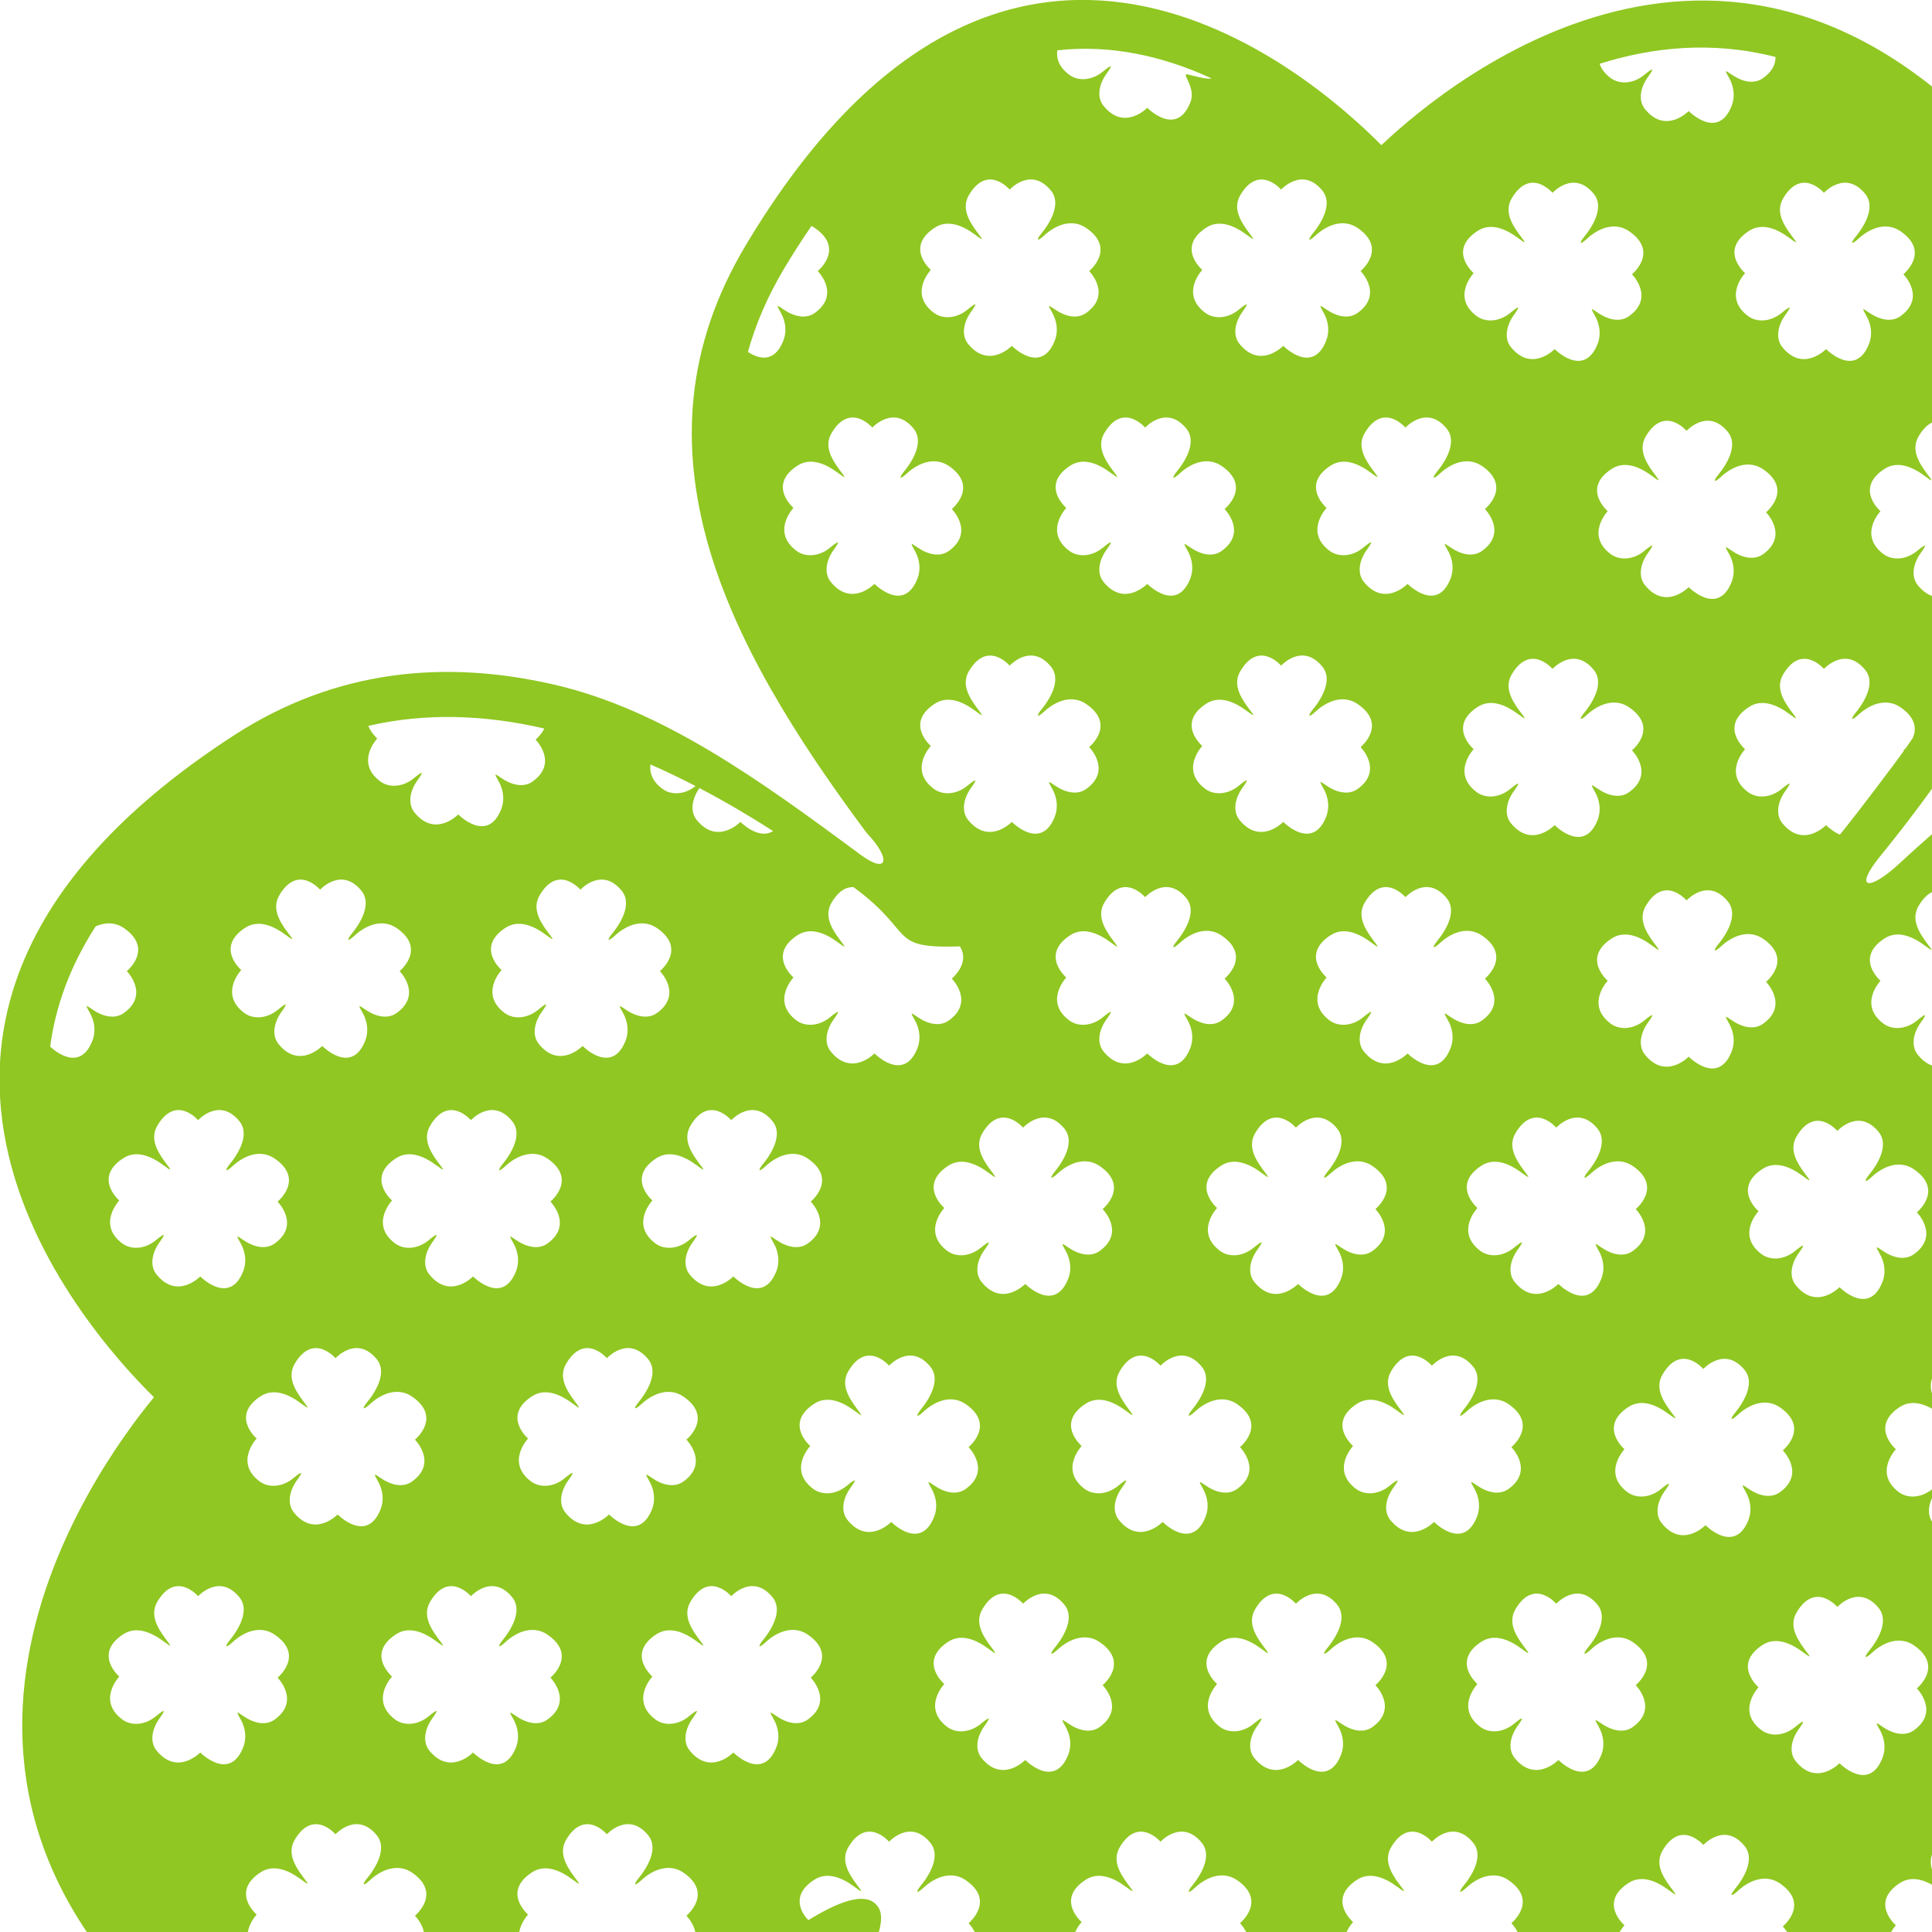 <?xml version="1.0" encoding="UTF-8" standalone="no"?>
<svg version="1.1" xmlns="http://www.w3.org/2000/svg" xmlns:xlink="http://www.w3.org/1999/xlink" width="100" height="100" viewBox="0 0 200 200">
	<path id="dp_path001" transform="matrix(1,0,0,1,78.895,76.913)" fill="#90c722" fill-rule="evenodd" stroke="none" stroke-width="0" d="M 1.135,9.115 C -0.361,10.089 -2.247,8.172 -2.247,8.172 C -2.247,8.172 -4.621,10.636 -6.776,7.964 C -7.461,7.113 -7.299,5.823 -6.487,4.669 C -3.924,6.012 -1.38,7.504 1.135,9.115 Z M -6.888,4.46 C -8.005,5.356 -9.412,5.439 -10.333,4.741 C -11.433,3.916 -11.664,3.003 -11.56,2.223 C -9.997,2.908 -8.44,3.656 -6.888,4.46 Z M -22.547,-1.497 C -22.892,-0.805 -23.451,-0.351 -23.451,-0.351 C -23.451,-0.351 -21.052,2.064 -23.771,3.996 C -24.683,4.643 -25.912,4.383 -27.041,3.6 C -27.721,3.127 -27.76,3.131 -27.308,3.911 C -26.752,4.868 -26.648,5.94 -27.009,6.853 C -28.436,10.473 -31.459,7.397 -31.459,7.397 C -31.459,7.397 -33.835,9.861 -35.989,7.191 C -36.68,6.333 -36.509,5.028 -35.679,3.867 C -35.064,3.009 -34.993,2.776 -36.063,3.656 C -37.183,4.579 -38.611,4.669 -39.544,3.969 C -42.168,1.992 -39.843,-0.465 -39.843,-0.465 C -39.843,-0.465 -40.46,-0.995 -40.768,-1.769 C -34.825,-3.149 -28.696,-2.921 -22.547,-1.497 Z M -68.993,18.981 C -68.009,18.547 -66.972,18.54 -66.071,19.161 C -62.929,21.319 -65.769,23.617 -65.769,23.617 C -65.769,23.617 -63.367,26.032 -66.085,27.964 C -66.999,28.611 -68.228,28.351 -69.357,27.568 C -70.036,27.095 -70.075,27.099 -69.623,27.879 C -69.071,28.836 -68.964,29.908 -69.328,30.821 C -70.619,34.104 -73.225,31.88 -73.701,31.436 C -73.172,27.412 -71.724,23.221 -68.993,18.981 Z M -34.561,139.492 C -34.775,138.827 -34.753,138.159 -34.352,137.483 C -32.431,134.259 -30.147,136.936 -30.147,136.936 C -30.147,136.936 -27.933,134.507 -25.863,137.057 C -25.472,137.536 -25.365,138.115 -25.457,138.732 C -26.903,139.016 -28.344,139.223 -29.777,139.349 C -31.385,139.495 -32.984,139.541 -34.561,139.492 Z M 4.784,121.863 C 4.216,121.263 2.789,119.368 5.399,117.677 C 6.711,116.829 8.229,117.421 9.565,118.411 C 10.428,119.052 10.457,119.035 9.755,118.121 C 8.803,116.841 8.168,115.58 8.936,114.288 C 10.86,111.064 13.144,113.741 13.144,113.741 C 13.144,113.741 15.353,111.313 17.425,113.86 C 18.377,115.033 17.649,116.783 16.432,118.277 C 15.832,119.013 15.999,119.159 16.692,118.515 C 18.028,117.276 19.701,116.776 21.069,117.716 C 24.211,119.873 21.371,122.172 21.371,122.172 C 21.371,122.172 23.769,124.587 21.055,126.519 C 20.139,127.167 18.912,126.907 17.783,126.123 C 17.103,125.651 17.065,125.653 17.517,126.433 C 18.069,127.391 18.173,128.464 17.812,129.376 C 16.388,132.996 13.365,129.92 13.365,129.92 C 13.365,129.92 10.989,132.385 8.835,129.713 C 8.805,129.679 8.776,129.64 8.749,129.601 C 11.687,125.009 12.979,121.863 11.983,120.452 L 11.973,120.452 C 10.992,119.067 8.705,119.445 4.784,121.863 Z M 1.241,141.028 C 2.384,140.321 3.652,140.171 4.728,140.909 C 7.869,143.067 5.032,145.367 5.032,145.367 C 5.032,145.367 7.432,147.78 4.713,149.713 C 3.8,150.363 2.571,150.1 1.441,149.317 C 0.763,148.844 0.724,148.847 1.176,149.627 C 1.732,150.584 1.835,151.657 1.475,152.571 C 0.047,156.191 -2.976,153.115 -2.976,153.115 C -2.976,153.115 -3.401,153.555 -4.055,153.861 C -2.928,149.616 -1.149,145.295 1.241,141.028 Z M 21.488,198.192 C 21.597,197.968 21.731,197.744 21.888,197.525 C 22.499,196.668 22.571,196.435 21.503,197.315 C 21.213,197.552 20.904,197.735 20.591,197.861 C 19.367,197.395 18.135,196.845 16.9,196.209 C 16.349,194.641 17.721,193.193 17.721,193.193 C 17.721,193.193 14.988,190.852 18.14,188.813 C 19.449,187.965 20.968,188.556 22.304,189.547 C 23.169,190.188 23.196,190.169 22.493,189.257 C 21.541,187.977 20.907,186.716 21.677,185.424 C 23.601,182.2 25.883,184.877 25.883,184.877 C 25.883,184.877 28.096,182.448 30.168,184.996 C 31.119,186.169 30.392,187.921 29.175,189.413 C 28.575,190.149 28.737,190.293 29.432,189.649 C 30.771,188.412 32.443,187.912 33.808,188.852 C 36.949,191.009 34.112,193.308 34.112,193.308 C 34.112,193.308 36.512,195.723 33.793,197.655 C 32.88,198.305 31.651,198.041 30.521,197.259 C 29.845,196.787 29.807,196.789 30.256,197.569 C 30.725,198.376 30.871,199.265 30.691,200.075 C 27.705,199.889 24.624,199.297 21.488,198.192 Z M 46.165,197.664 L 46.116,197.628 C 43.492,195.651 45.817,193.193 45.817,193.193 C 45.817,193.193 43.084,190.852 46.236,188.813 C 47.545,187.965 49.064,188.556 50.4,189.547 C 51.267,190.188 51.292,190.169 50.589,189.257 C 49.637,187.977 49.005,186.716 49.773,185.424 C 51.697,182.2 53.979,184.877 53.979,184.877 C 53.979,184.877 56.192,182.448 58.264,184.996 C 59.215,186.169 58.488,187.921 57.271,189.413 C 56.671,190.149 56.833,190.293 57.528,189.649 C 58.813,188.461 60.405,187.956 61.739,188.748 C 58.299,191.5 52.847,195.232 46.165,197.664 Z M 74.567,189.015 C 75.823,188.373 77.24,188.949 78.499,189.883 C 79.363,190.524 79.389,190.507 78.688,189.593 C 77.733,188.315 77.101,187.052 77.869,185.761 C 79.791,182.537 82.077,185.215 82.077,185.215 C 82.077,185.215 84.288,182.783 86.36,185.332 C 87.311,186.505 86.584,188.255 85.367,189.751 C 84.767,190.485 84.929,190.631 85.624,189.987 C 86.963,188.748 88.635,188.249 90.003,189.189 C 93.141,191.345 90.304,193.645 90.304,193.645 C 90.304,193.645 92.355,195.708 90.52,197.543 C 84.137,194.901 78.493,191.58 74.567,189.015 Z M 137.389,155.26 C 136.713,155.233 135.963,154.917 135.239,154.019 C 134.547,153.161 134.719,151.852 135.548,150.693 C 135.623,150.593 135.688,150.499 135.744,150.416 C 136.349,152.027 136.901,153.643 137.389,155.26 Z M 135.628,150.117 C 135.507,150.207 135.356,150.328 135.167,150.481 C 134.044,151.407 132.615,151.497 131.68,150.795 C 129.059,148.82 131.385,146.361 131.385,146.361 C 131.385,146.361 128.652,144.021 131.804,141.983 C 131.869,141.939 131.935,141.9 132.003,141.864 C 133.335,144.56 134.564,147.325 135.628,150.117 Z M 125.708,130.299 C 125.377,130.612 123.205,132.509 121.22,130.048 C 120.528,129.193 120.7,127.884 121.529,126.725 C 122.144,125.869 122.216,125.636 121.145,126.513 C 120.023,127.439 118.596,127.529 117.661,126.827 C 115.041,124.852 117.367,122.393 117.367,122.393 C 117.367,122.393 114.633,120.053 117.783,118.015 C 119.095,117.164 120.613,117.755 121.949,118.748 C 122.816,119.389 122.841,119.368 122.139,118.457 C 121.187,117.179 120.552,115.913 121.323,114.625 C 123.244,111.401 125.528,114.079 125.528,114.079 C 125.528,114.079 127.741,111.647 129.809,114.197 C 130.764,115.369 130.035,117.119 128.82,118.612 C 128.217,119.351 128.383,119.492 129.077,118.851 C 130.413,117.613 132.088,117.113 133.453,118.053 C 136.595,120.211 133.755,122.509 133.755,122.509 C 133.755,122.509 135.664,124.427 134.151,126.212 C 128.927,122.657 125.948,121.129 124.296,122.835 C 123.093,124.076 123.696,126.383 125.708,130.299 Z M 201.268,102.728 C 200.904,102.599 200.535,102.404 200.177,102.152 C 199.497,101.683 199.459,101.685 199.911,102.465 C 200.464,103.423 200.571,104.492 200.207,105.408 C 198.783,109.028 195.76,105.949 195.76,105.949 C 195.76,105.949 193.384,108.417 191.229,105.745 C 190.539,104.888 190.709,103.58 191.54,102.421 C 192.155,101.564 192.225,101.331 191.156,102.208 C 190.036,103.133 188.608,103.225 187.672,102.521 C 185.051,100.548 187.376,98.089 187.376,98.089 C 187.376,98.089 184.643,95.749 187.793,93.709 C 189.105,92.861 190.624,93.453 191.96,94.443 C 192.825,95.084 192.852,95.067 192.148,94.153 C 191.197,92.873 190.561,91.609 191.329,90.32 C 193.253,87.096 195.537,89.773 195.537,89.773 C 195.537,89.773 196.948,88.225 198.569,88.896 C 199.048,90.135 199.48,91.411 199.852,92.732 C 199.599,93.264 199.24,93.801 198.829,94.309 C 198.229,95.045 198.392,95.187 199.087,94.547 C 199.417,94.239 199.769,93.979 200.129,93.772 C 200.853,96.615 201.285,99.62 201.268,102.728 Z M 190.809,75.235 C 190.987,76.045 190.816,77.025 189.572,77.909 C 188.659,78.556 187.429,78.296 186.3,77.513 C 185.621,77.04 185.585,77.044 186.035,77.824 C 186.591,78.781 186.693,79.853 186.333,80.767 C 184.905,84.387 181.883,81.311 181.883,81.311 C 181.883,81.311 179.507,83.775 177.353,81.104 C 176.664,80.247 176.833,78.941 177.663,77.78 C 178.277,76.923 178.349,76.689 177.281,77.569 C 176.159,78.492 174.732,78.587 173.795,77.883 C 171.173,75.905 173.5,73.448 173.5,73.448 C 173.5,73.448 170.767,71.107 173.919,69.068 C 175.228,68.22 176.747,68.811 178.083,69.801 C 178.948,70.443 178.975,70.424 178.272,69.511 C 177.32,68.232 176.688,66.971 177.456,65.679 C 179.377,62.455 181.661,65.132 181.661,65.132 C 181.661,65.132 183.875,62.703 185.945,65.251 C 186.897,66.424 186.171,68.173 184.953,69.668 C 184.353,70.404 184.516,70.548 185.211,69.904 C 185.381,69.745 185.556,69.6 185.736,69.467 L 187.164,70.933 C 187.184,70.953 188.741,72.523 190.809,75.235 Z M 196.596,57.333 C 196.096,57.012 195.76,56.669 195.76,56.669 C 195.76,56.669 193.384,59.136 191.229,56.463 C 190.539,55.605 190.709,54.299 191.54,53.14 C 192.155,52.281 192.225,52.051 191.156,52.928 C 190.036,53.853 188.608,53.944 187.672,53.241 C 185.051,51.267 187.376,48.805 187.376,48.805 C 187.376,48.805 184.643,46.468 187.793,44.427 C 189.105,43.579 190.624,44.169 191.96,45.159 C 192.825,45.8 192.852,45.783 192.148,44.872 C 191.197,43.593 190.561,42.328 191.329,41.037 C 193.253,37.813 195.537,40.493 195.537,40.493 C 195.537,40.493 197.751,38.061 199.82,40.612 C 200.775,41.784 200.047,43.533 198.829,45.027 C 198.229,45.763 198.392,45.907 199.087,45.263 C 200.287,44.155 201.755,43.637 203.029,44.22 C 201.637,49.228 199.169,53.691 196.596,57.333 Z M 175.355,-0.469 C 175.068,0.453 174.28,1.095 174.28,1.095 C 174.28,1.095 176.679,3.508 173.96,5.441 C 173.048,6.091 171.819,5.828 170.689,5.045 C 170.009,4.572 169.975,4.575 170.424,5.356 C 170.979,6.313 171.083,7.385 170.721,8.301 C 169.295,11.919 166.275,8.843 166.275,8.843 C 166.275,8.843 163.896,11.307 161.741,8.636 C 161.053,7.779 161.221,6.472 162.052,5.313 C 162.667,4.455 162.737,4.22 161.668,5.101 C 160.548,6.023 159.12,6.117 158.184,5.415 C 155.563,3.437 157.888,0.979 157.888,0.979 C 157.888,0.979 155.276,-1.257 158.107,-3.264 C 159.212,-3.329 160.315,-3.353 161.413,-3.332 C 161.775,-3.149 162.129,-2.921 162.472,-2.664 C 163.337,-2.027 163.364,-2.044 162.66,-2.957 C 162.575,-3.072 162.492,-3.188 162.412,-3.303 C 164.652,-3.205 166.875,-2.919 169.073,-2.435 C 168.863,-2.097 168.987,-2.053 169.375,-2.367 C 171.392,-1.905 173.387,-1.276 175.355,-0.469 Z M 147.413,-1.317 C 147.336,-0.127 146.24,0.76 146.24,0.76 C 146.24,0.76 148.643,3.175 145.924,5.104 C 145.011,5.755 143.781,5.495 142.652,4.708 C 141.972,4.236 141.935,4.241 142.387,5.021 C 142.939,5.976 143.045,7.048 142.685,7.964 C 141.257,11.584 138.235,8.505 138.235,8.505 C 138.235,8.505 135.859,10.969 133.704,8.301 C 133.013,7.444 133.184,6.136 134.015,4.977 C 134.204,4.715 134.34,4.511 134.408,4.377 C 138.672,1.924 143.031,-0.003 147.413,-1.317 Z M 112.153,8.765 C 111.956,9.011 111.761,9.253 111.569,9.492 C 110.759,9.137 110.139,8.505 110.139,8.505 C 110.139,8.505 107.763,10.969 105.608,8.301 C 104.917,7.444 105.088,6.136 105.919,4.977 C 106.533,4.117 106.604,3.887 105.535,4.764 C 104.415,5.689 102.984,5.781 102.051,5.077 C 99.427,3.104 101.755,0.643 101.755,0.643 C 101.755,0.643 99.021,-1.695 102.172,-3.735 C 103.484,-4.585 105.003,-3.991 106.339,-3.001 C 107.204,-2.36 107.231,-2.381 106.528,-3.291 C 105.576,-4.571 104.94,-5.835 105.712,-7.124 C 107.632,-10.348 109.917,-7.671 109.917,-7.671 C 109.917,-7.671 112.131,-10.103 114.199,-7.552 C 115.153,-6.379 114.423,-4.629 113.209,-3.137 C 112.605,-2.399 112.772,-2.257 113.465,-2.901 C 114.801,-4.139 116.477,-4.636 117.843,-3.696 C 119.52,-2.544 119.491,-1.352 119.101,-0.489 C 118.871,-0.156 118.64,0.179 118.407,0.512 C 118.253,0.669 118.144,0.76 118.144,0.76 L 118.193,0.813 C 117.325,2.045 113.22,7.456 112.153,8.765 Z M 129.452,-19.44 C 129.16,-19.564 128.864,-19.732 128.575,-19.931 C 127.895,-20.404 127.856,-20.4 128.309,-19.62 C 128.633,-19.061 128.803,-18.461 128.817,-17.88 C 128.451,-17.013 128.064,-16.148 127.661,-15.28 C 126.148,-14.107 124.157,-16.133 124.157,-16.133 C 124.157,-16.133 121.781,-13.669 119.627,-16.34 C 118.936,-17.197 119.107,-18.503 119.937,-19.664 C 120.552,-20.521 120.623,-20.755 119.556,-19.877 C 118.433,-18.952 117.003,-18.861 116.069,-19.561 C 113.445,-21.539 115.773,-23.996 115.773,-23.996 C 115.773,-23.996 113.04,-26.337 116.191,-28.376 C 117.503,-29.224 119.021,-28.633 120.357,-27.643 C 121.223,-27.001 121.249,-27.02 120.545,-27.933 C 119.595,-29.212 118.959,-30.473 119.731,-31.765 C 121.651,-34.989 123.936,-32.312 123.936,-32.312 C 123.936,-32.312 126.148,-34.744 128.217,-32.193 C 129.172,-31.02 128.441,-29.271 127.227,-27.776 C 126.628,-27.04 126.789,-26.896 127.484,-27.54 C 128.82,-28.777 130.496,-29.277 131.86,-28.337 C 131.976,-28.257 132.083,-28.177 132.183,-28.099 C 131.529,-25.252 130.608,-22.36 129.452,-19.44 Z M 104.903,-71.016 C 104.92,-70.316 104.612,-69.533 103.605,-68.819 C 102.692,-68.168 101.463,-68.428 100.333,-69.215 C 99.657,-69.684 99.619,-69.684 100.071,-68.904 C 100.624,-67.947 100.727,-66.873 100.367,-65.957 C 98.941,-62.337 95.919,-65.417 95.919,-65.417 C 95.919,-65.417 93.543,-62.952 91.389,-65.624 C 90.697,-66.477 90.869,-67.787 91.699,-68.945 C 92.313,-69.803 92.381,-70.036 91.315,-69.157 C 90.192,-68.233 88.765,-68.141 87.831,-68.844 C 87.201,-69.317 86.859,-69.817 86.7,-70.308 C 92.157,-72.036 98.36,-72.697 104.903,-71.016 Z M 46.033,-68.788 C 45.572,-68.821 45.164,-68.945 44.505,-69.099 C 44.112,-69.191 43.695,-69.391 43.917,-68.916 C 44.387,-67.917 44.68,-67.208 44.319,-66.295 C 42.892,-62.675 39.868,-65.751 39.868,-65.751 C 39.868,-65.751 37.493,-63.287 35.339,-65.957 C 34.647,-66.815 34.819,-68.12 35.649,-69.281 C 36.264,-70.139 36.335,-70.372 35.265,-69.492 C 34.141,-68.569 32.715,-68.479 31.781,-69.181 C 30.681,-70.009 30.451,-70.919 30.555,-71.703 C 36.211,-72.335 41.515,-71.04 46.109,-68.987 C 46.615,-68.761 46.629,-68.751 46.033,-68.788 Z M 5.107,-53.52 C 5.224,-53.461 5.343,-53.393 5.457,-53.313 C 8.596,-51.156 5.759,-48.857 5.759,-48.857 C 5.759,-48.857 8.159,-46.445 5.443,-44.513 C 4.527,-43.863 3.3,-44.123 2.172,-44.909 C 1.492,-45.381 1.453,-45.379 1.905,-44.596 C 2.459,-43.641 2.561,-42.569 2.201,-41.653 C 1.232,-39.195 -0.476,-39.827 -1.469,-40.485 C -0.677,-43.34 0.544,-46.2 2.252,-49.067 C 3.197,-50.653 4.148,-52.128 5.107,-53.52 Z M 20.475,21.059 C 21.575,22.823 19.636,24.392 19.636,24.392 C 19.636,24.392 22.035,26.805 19.316,28.735 C 18.404,29.385 17.177,29.125 16.048,28.343 C 15.369,27.869 15.331,27.872 15.783,28.652 C 16.335,29.609 16.439,30.683 16.077,31.596 C 14.651,35.216 11.631,32.14 11.631,32.14 C 11.631,32.14 9.255,34.604 7.1,31.932 C 6.409,31.076 6.58,29.769 7.411,28.608 C 8.023,27.751 8.093,27.517 7.027,28.396 C 5.904,29.32 4.476,29.412 3.543,28.712 C 0.919,26.735 3.244,24.276 3.244,24.276 C 3.244,24.276 0.513,21.936 3.664,19.897 C 4.976,19.049 6.495,19.64 7.831,20.629 C 8.693,21.271 8.72,21.253 8.02,20.34 C 7.065,19.06 6.433,17.799 7.201,16.508 C 7.952,15.249 8.759,14.888 9.459,14.921 C 15.995,19.713 12.911,21.295 20.475,21.059 Z M 106.475,201.809 C 107.52,201.911 108.567,201.972 109.609,201.987 C 110.095,201.703 110.396,201.393 110.396,201.393 C 110.396,201.393 110.676,201.68 111.111,201.975 C 112.213,201.943 113.309,201.86 114.396,201.709 C 114.556,201.479 114.707,201.195 114.843,200.849 C 115.203,199.936 115.1,198.864 114.547,197.905 C 114.095,197.125 114.133,197.123 114.813,197.596 C 115.943,198.379 117.168,198.639 118.084,197.989 C 120.8,196.059 118.4,193.645 118.4,193.645 C 118.4,193.645 121.237,191.345 118.099,189.189 C 116.731,188.249 115.059,188.748 113.723,189.987 C 113.028,190.631 112.863,190.485 113.463,189.751 C 114.68,188.255 115.407,186.505 114.456,185.332 C 112.384,182.783 110.173,185.215 110.173,185.215 C 110.173,185.215 107.889,182.537 105.965,185.761 C 105.197,187.052 105.831,188.315 106.784,189.593 C 107.485,190.507 107.459,190.524 106.596,189.883 C 105.26,188.893 103.741,188.303 102.429,189.151 C 99.279,191.189 102.009,193.529 102.009,193.529 C 102.009,193.529 99.684,195.988 102.308,197.963 C 103.241,198.668 104.669,198.573 105.792,197.649 C 106.859,196.771 106.791,197.005 106.176,197.861 C 105.345,199.023 105.175,200.329 105.865,201.187 C 106.067,201.437 106.271,201.641 106.475,201.809 Z M 184.781,131.752 C 185.169,131.453 185.551,131.156 185.923,130.855 C 186.071,130.632 186.207,130.367 186.333,130.048 C 186.693,129.135 186.591,128.061 186.035,127.104 C 185.585,126.324 185.621,126.321 186.3,126.793 C 187.429,127.577 188.659,127.84 189.572,127.189 C 192.291,125.257 189.891,122.843 189.891,122.843 C 189.891,122.843 192.728,120.547 189.587,118.389 C 188.221,117.451 186.549,117.947 185.211,119.185 C 184.516,119.829 184.353,119.684 184.953,118.948 C 186.171,117.456 186.897,115.707 185.945,114.533 C 183.875,111.984 181.661,114.416 181.661,114.416 C 181.661,114.416 179.377,111.735 177.456,114.959 C 176.688,116.251 177.32,117.515 178.272,118.792 C 178.975,119.705 178.948,119.723 178.083,119.084 C 176.747,118.092 175.228,117.5 173.919,118.348 C 170.767,120.388 173.5,122.728 173.5,122.728 C 173.5,122.728 171.173,125.187 173.795,127.164 C 174.732,127.867 176.159,127.775 177.281,126.851 C 178.349,125.972 178.277,126.203 177.663,127.063 C 176.833,128.221 176.664,129.528 177.353,130.384 C 179.507,133.056 181.883,130.591 181.883,130.591 C 181.883,130.591 183.393,132.128 184.781,131.752 Z M -21.421,-6.016 C -10.307,-3.427 -0.225,3.848 10.144,11.537 C 13.043,13.685 13.412,12.031 10.807,9.295 L 10.78,9.256 C 3.409,-0.643 -2.74,-10.513 -5.579,-20.492 C -8.496,-30.745 -7.947,-41.039 -1.735,-51.455 C 25.191,-96.607 56.549,-69.519 64.105,-61.885 C 71.623,-68.999 102.021,-93.64 130.8,-58.204 C 137.96,-49.389 139.319,-38.656 136.769,-27.303 C 133.879,-14.435 125.912,-0.764 115.759,11.7 C 112.94,15.16 114.556,15.417 117.724,12.483 C 128.616,2.388 139.556,-4.925 151.987,-7.188 C 163.535,-9.292 175.101,-7.36 185.556,-0.176 L 185.559,-0.183 C 229.617,30.083 200.1,62.053 192.133,69.493 C 198.989,77.433 223.309,110.145 185.367,137.107 C 178.201,142.201 169.892,143.871 161.177,142.819 C 151.949,141.701 142.28,137.52 133.081,131.129 C 128.137,126.632 126.721,126.127 132.392,132.772 C 137.132,140.957 141.352,150.304 143.255,159.476 C 144.836,167.1 144.816,174.609 142.185,181.279 L 142.185,181.275 C 125.377,229.001 77.028,196.724 67.599,189.851 C 60.32,196.488 27.275,222.801 -3.103,185.132 C -8.652,178.249 -10.804,169.627 -9.941,160.416 C -9.069,151.093 -5.107,141.179 1.531,131.912 C 5.585,126.253 8.312,123.321 8.176,123.129 L 8.183,123.127 C 7.807,122.633 5.809,126.319 -0.923,131.859 C -9.711,139.092 -19.707,143.108 -29.376,143.977 C -39.357,144.872 -48.995,142.411 -56.624,136.667 C -93.307,109.047 -69.487,75.652 -62.956,67.729 C -70.509,60.304 -99.016,27.911 -54.665,-0.797 C -44.124,-7.62 -32.785,-8.663 -21.421,-6.016 Z M -53.92,23.503 C -53.92,23.503 -56.653,21.161 -53.5,19.123 C -52.192,18.275 -50.672,18.865 -49.337,19.856 C -48.471,20.497 -48.444,20.479 -49.148,19.565 C -50.099,18.287 -50.735,17.024 -49.963,15.733 C -48.043,12.509 -45.759,15.187 -45.759,15.187 C -45.759,15.187 -43.545,12.757 -41.476,15.305 C -40.523,16.477 -41.249,18.228 -42.467,19.723 C -43.067,20.459 -42.904,20.603 -42.209,19.959 C -40.871,18.721 -39.199,18.221 -37.833,19.161 C -34.692,21.319 -37.529,23.617 -37.529,23.617 C -37.529,23.617 -35.129,26.032 -37.848,27.964 C -38.761,28.611 -39.991,28.351 -41.119,27.568 C -41.799,27.095 -41.835,27.099 -41.385,27.879 C -40.829,28.836 -40.727,29.908 -41.087,30.821 C -42.513,34.441 -45.537,31.365 -45.537,31.365 C -45.537,31.365 -47.912,33.829 -50.067,31.159 C -50.755,30.301 -50.587,28.996 -49.756,27.835 C -49.141,26.977 -49.071,26.744 -50.137,27.624 C -51.26,28.547 -52.688,28.641 -53.624,27.937 C -56.245,25.96 -53.92,23.503 -53.92,23.503 Z M -66.251,51.796 C -68.875,49.819 -66.547,47.36 -66.547,47.36 C -66.547,47.36 -69.28,45.02 -66.131,42.981 C -64.819,42.133 -63.299,42.724 -61.964,43.715 C -61.101,44.356 -61.071,44.337 -61.775,43.424 C -62.725,42.148 -63.361,40.883 -62.593,39.592 C -60.669,36.368 -58.385,39.045 -58.385,39.045 C -58.385,39.045 -56.175,36.616 -54.103,39.164 C -53.152,40.336 -53.879,42.085 -55.096,43.581 C -55.696,44.317 -55.531,44.461 -54.836,43.817 C -53.5,42.58 -51.828,42.083 -50.46,43.02 C -47.319,45.177 -50.159,47.476 -50.159,47.476 C -50.159,47.476 -47.756,49.891 -50.475,51.823 C -51.391,52.469 -52.617,52.209 -53.745,51.427 C -54.425,50.953 -54.464,50.957 -54.012,51.737 C -53.459,52.695 -53.356,53.767 -53.716,54.68 C -55.14,58.3 -58.164,55.224 -58.164,55.224 C -58.164,55.224 -60.539,57.688 -62.693,55.017 C -63.385,54.16 -63.213,52.855 -62.383,51.693 C -61.768,50.836 -61.7,50.603 -62.768,51.483 C -63.891,52.405 -65.317,52.5 -66.251,51.796 Z M -26.971,23.503 C -26.971,23.503 -29.704,21.161 -26.551,19.123 C -25.241,18.275 -23.723,18.865 -22.387,19.856 C -21.521,20.497 -21.495,20.479 -22.199,19.565 C -23.149,18.287 -23.783,17.024 -23.013,15.733 C -21.093,12.509 -18.809,15.187 -18.809,15.187 C -18.809,15.187 -16.596,12.757 -14.527,15.305 C -13.572,16.477 -14.3,18.228 -15.517,19.723 C -16.117,20.459 -15.955,20.603 -15.26,19.959 C -13.921,18.721 -12.249,18.221 -10.884,19.161 C -7.743,21.319 -10.579,23.617 -10.579,23.617 C -10.579,23.617 -8.18,26.032 -10.899,27.964 C -11.812,28.611 -13.04,28.351 -14.169,27.568 C -14.849,27.095 -14.884,27.099 -14.436,27.879 C -13.883,28.836 -13.776,29.908 -14.137,30.821 C -15.564,34.441 -18.587,31.365 -18.587,31.365 C -18.587,31.365 -20.963,33.829 -23.117,31.159 C -23.805,30.301 -23.637,28.996 -22.807,27.835 C -22.192,26.977 -22.121,26.744 -23.191,27.624 C -24.311,28.547 -25.739,28.641 -26.675,27.937 C -29.296,25.96 -26.971,23.503 -26.971,23.503 Z M 21.247,-44.853 C 20.123,-43.928 18.696,-43.836 17.763,-44.54 C 15.139,-46.516 17.464,-48.975 17.464,-48.975 C 17.464,-48.975 14.733,-51.312 17.884,-53.352 C 19.196,-54.2 20.715,-53.608 22.049,-52.619 C 22.913,-51.977 22.943,-51.999 22.239,-52.908 C 21.288,-54.188 20.652,-55.452 21.42,-56.741 C 23.344,-59.965 25.628,-57.288 25.628,-57.288 C 25.628,-57.288 27.839,-59.72 29.911,-57.169 C 30.861,-55.996 30.135,-54.247 28.917,-52.755 C 28.317,-52.016 28.483,-51.875 29.177,-52.519 C 30.513,-53.756 32.185,-54.253 33.553,-53.313 C 36.695,-51.156 33.855,-48.857 33.855,-48.857 C 33.855,-48.857 36.257,-46.445 33.539,-44.513 C 32.625,-43.863 31.396,-44.123 30.268,-44.909 C 29.588,-45.381 29.549,-45.379 30.001,-44.596 C 30.555,-43.641 30.657,-42.569 30.297,-41.653 C 28.873,-38.033 25.851,-41.112 25.851,-41.112 C 25.851,-41.112 23.475,-38.644 21.32,-41.316 C 20.628,-42.173 20.8,-43.481 21.631,-44.64 C 22.245,-45.5 22.313,-45.731 21.247,-44.853 Z M 7.411,-19.999 C 8.023,-20.859 8.093,-21.092 7.027,-20.211 C 5.904,-19.289 4.476,-19.195 3.543,-19.899 C 0.919,-21.875 3.244,-24.333 3.244,-24.333 C 3.244,-24.333 0.513,-26.673 3.664,-28.713 C 4.976,-29.561 6.492,-28.969 7.831,-27.977 C 8.693,-27.339 8.72,-27.356 8.02,-28.269 C 7.065,-29.547 6.433,-30.811 7.201,-32.103 C 9.121,-35.327 11.407,-32.649 11.407,-32.649 C 11.407,-32.649 13.62,-35.077 15.691,-32.531 C 16.643,-31.357 15.916,-29.605 14.697,-28.113 C 14.099,-27.377 14.26,-27.232 14.955,-27.876 C 16.291,-29.115 17.967,-29.611 19.332,-28.675 C 22.472,-26.517 19.636,-24.219 19.636,-24.219 C 19.636,-24.219 22.035,-21.804 19.316,-19.872 C 18.404,-19.221 17.175,-19.484 16.045,-20.268 C 15.369,-20.74 15.331,-20.737 15.78,-19.957 C 16.335,-19 16.439,-17.927 16.077,-17.011 C 14.651,-13.395 11.628,-16.471 11.628,-16.471 C 11.628,-16.471 9.255,-14.005 7.1,-16.677 C 6.409,-17.535 6.577,-18.84 7.411,-19.999 Z M 45.563,-48.975 C 45.563,-48.975 42.829,-51.312 45.98,-53.352 C 47.292,-54.2 48.811,-53.608 50.147,-52.619 C 51.009,-51.977 51.039,-51.999 50.335,-52.908 C 49.384,-54.188 48.748,-55.452 49.517,-56.741 C 51.44,-59.965 53.724,-57.288 53.724,-57.288 C 53.724,-57.288 55.935,-59.72 58.007,-57.169 C 58.957,-55.996 58.231,-54.247 57.013,-52.755 C 56.413,-52.016 56.579,-51.875 57.273,-52.519 C 58.609,-53.756 60.281,-54.253 61.649,-53.313 C 64.791,-51.156 61.951,-48.857 61.951,-48.857 C 61.951,-48.857 64.353,-46.445 61.635,-44.513 C 60.723,-43.863 59.493,-44.123 58.364,-44.909 C 57.684,-45.381 57.645,-45.379 58.097,-44.596 C 58.651,-43.641 58.753,-42.569 58.393,-41.653 C 56.969,-38.033 53.947,-41.112 53.947,-41.112 C 53.947,-41.112 51.571,-38.644 49.416,-41.316 C 48.725,-42.173 48.896,-43.481 49.727,-44.64 C 50.341,-45.5 50.409,-45.731 49.343,-44.853 C 48.22,-43.928 46.792,-43.836 45.859,-44.54 C 43.235,-46.516 45.563,-48.975 45.563,-48.975 Z M 31.485,-24.333 C 31.485,-24.333 28.752,-26.673 31.901,-28.713 C 33.213,-29.561 34.733,-28.969 36.068,-27.977 C 36.932,-27.339 36.961,-27.356 36.257,-28.269 C 35.307,-29.547 34.671,-30.811 35.439,-32.103 C 37.363,-35.327 39.647,-32.649 39.647,-32.649 C 39.647,-32.649 41.857,-35.077 43.929,-32.531 C 44.88,-31.357 44.153,-29.605 42.939,-28.113 C 42.336,-27.377 42.501,-27.232 43.196,-27.876 C 44.532,-29.115 46.207,-29.611 47.572,-28.675 C 50.713,-26.517 47.873,-24.219 47.873,-24.219 C 47.873,-24.219 50.276,-21.804 47.557,-19.872 C 46.644,-19.221 45.415,-19.484 44.287,-20.268 C 43.607,-20.74 43.568,-20.737 44.02,-19.957 C 44.573,-19 44.68,-17.927 44.319,-17.011 C 42.892,-13.395 39.868,-16.471 39.868,-16.471 C 39.868,-16.471 37.493,-14.005 35.339,-16.677 C 34.647,-17.535 34.819,-18.84 35.649,-19.999 C 36.264,-20.859 36.335,-21.092 35.265,-20.211 C 34.141,-19.289 32.715,-19.195 31.781,-19.899 C 29.157,-21.875 31.485,-24.333 31.485,-24.333 Z M 22.239,-3.628 C 21.288,-4.908 20.652,-6.169 21.42,-7.46 C 23.344,-10.684 25.628,-8.007 25.628,-8.007 C 25.628,-8.007 27.839,-10.439 29.911,-7.889 C 30.861,-6.716 30.135,-4.967 28.917,-3.471 C 28.317,-2.736 28.483,-2.591 29.177,-3.235 C 30.513,-4.473 32.185,-4.972 33.553,-4.032 C 36.695,-1.876 33.855,0.424 33.855,0.424 C 33.855,0.424 36.257,2.837 33.539,4.767 C 32.625,5.417 31.396,5.157 30.268,4.375 C 29.588,3.901 29.549,3.904 30.001,4.684 C 30.555,5.643 30.657,6.715 30.297,7.628 C 28.873,11.248 25.851,8.172 25.851,8.172 C 25.851,8.172 23.475,10.636 21.32,7.964 C 20.628,7.108 20.8,5.799 21.631,4.64 C 22.245,3.783 22.313,3.549 21.247,4.428 C 20.123,5.352 18.696,5.444 17.763,4.741 C 15.139,2.767 17.464,0.308 17.464,0.308 C 17.464,0.308 14.733,-2.032 17.884,-4.071 C 19.196,-4.919 20.715,-4.328 22.049,-3.339 C 22.913,-2.697 22.943,-2.715 22.239,-3.628 Z M 73.955,-44.203 C 71.331,-46.18 73.659,-48.639 73.659,-48.639 C 73.659,-48.639 70.925,-50.979 74.076,-53.017 C 75.388,-53.865 76.907,-53.275 78.243,-52.281 C 79.108,-51.644 79.135,-51.661 78.431,-52.575 C 77.48,-53.851 76.844,-55.116 77.613,-56.407 C 79.536,-59.631 81.821,-56.953 81.821,-56.953 C 81.821,-56.953 84.035,-59.383 86.103,-56.832 C 87.057,-55.66 86.327,-53.911 85.112,-52.417 C 84.513,-51.681 84.675,-51.537 85.369,-52.181 C 86.705,-53.42 88.377,-53.916 89.747,-52.979 C 92.887,-50.823 90.048,-48.523 90.048,-48.523 C 90.048,-48.523 92.449,-46.109 89.731,-44.176 C 88.819,-43.527 87.589,-43.789 86.46,-44.572 C 85.78,-45.045 85.741,-45.043 86.195,-44.261 C 86.747,-43.304 86.851,-42.232 86.492,-41.316 C 85.065,-37.699 82.043,-40.775 82.043,-40.775 C 82.043,-40.775 79.667,-38.311 77.512,-40.981 C 76.821,-41.839 76.992,-43.145 77.823,-44.304 C 78.437,-45.163 78.508,-45.397 77.439,-44.516 C 76.319,-43.595 74.888,-43.5 73.955,-44.203 Z M 58.432,-24.333 C 58.432,-24.333 55.701,-26.673 58.852,-28.713 C 60.164,-29.561 61.683,-28.969 63.019,-27.977 C 63.881,-27.339 63.911,-27.356 63.207,-28.269 C 62.256,-29.547 61.62,-30.811 62.388,-32.103 C 64.312,-35.327 66.596,-32.649 66.596,-32.649 C 66.596,-32.649 68.807,-35.077 70.879,-32.531 C 71.829,-31.357 71.103,-29.605 69.885,-28.113 C 69.285,-27.377 69.451,-27.232 70.145,-27.876 C 71.481,-29.115 73.153,-29.611 74.521,-28.675 C 77.663,-26.517 74.823,-24.219 74.823,-24.219 C 74.823,-24.219 77.225,-21.804 74.507,-19.872 C 73.593,-19.221 72.365,-19.484 71.236,-20.268 C 70.556,-20.74 70.517,-20.737 70.969,-19.957 C 71.523,-19 71.625,-17.927 71.265,-17.011 C 69.841,-13.395 66.819,-16.471 66.819,-16.471 C 66.819,-16.471 64.443,-14.005 62.288,-16.677 C 61.597,-17.535 61.768,-18.84 62.599,-19.999 C 63.213,-20.859 63.284,-21.092 62.215,-20.211 C 61.092,-19.289 59.664,-19.195 58.731,-19.899 C 56.107,-21.875 58.432,-24.333 58.432,-24.333 Z M -34.527,51.483 C -35.649,52.405 -37.076,52.5 -38.011,51.796 C -40.635,49.819 -38.309,47.36 -38.309,47.36 C -38.309,47.36 -41.043,45.02 -37.889,42.981 C -36.58,42.133 -35.061,42.724 -33.725,43.715 C -32.86,44.356 -32.833,44.337 -33.536,43.424 C -34.488,42.148 -35.12,40.883 -34.352,39.592 C -32.431,36.368 -30.147,39.045 -30.147,39.045 C -30.147,39.045 -27.933,36.616 -25.863,39.164 C -24.911,40.336 -25.641,42.085 -26.855,43.581 C -27.455,44.317 -27.292,44.461 -26.599,43.817 C -25.26,42.58 -23.587,42.083 -22.221,43.02 C -19.08,45.177 -21.917,47.476 -21.917,47.476 C -21.917,47.476 -19.517,49.891 -22.236,51.823 C -23.149,52.469 -24.379,52.209 -25.508,51.427 C -26.188,50.953 -26.223,50.957 -25.771,51.737 C -25.219,52.695 -25.115,53.767 -25.475,54.68 C -26.903,58.3 -29.925,55.224 -29.925,55.224 C -29.925,55.224 -32.301,57.688 -34.456,55.017 C -35.144,54.16 -34.976,52.855 -34.145,51.693 C -33.531,50.836 -33.46,50.603 -34.527,51.483 Z M 45.563,0.308 C 45.563,0.308 42.829,-2.032 45.98,-4.071 C 47.292,-4.919 48.811,-4.328 50.147,-3.339 C 51.009,-2.697 51.039,-2.715 50.335,-3.628 C 49.384,-4.908 48.748,-6.169 49.517,-7.46 C 51.44,-10.684 53.724,-8.007 53.724,-8.007 C 53.724,-8.007 55.935,-10.439 58.007,-7.889 C 58.957,-6.716 58.231,-4.967 57.013,-3.471 C 56.413,-2.736 56.579,-2.591 57.273,-3.235 C 58.609,-4.473 60.281,-4.972 61.649,-4.032 C 64.791,-1.876 61.951,0.424 61.951,0.424 C 61.951,0.424 64.353,2.837 61.635,4.767 C 60.723,5.417 59.493,5.157 58.364,4.375 C 57.684,3.901 57.645,3.904 58.097,4.684 C 58.651,5.643 58.753,6.715 58.393,7.628 C 56.969,11.248 53.947,8.172 53.947,8.172 C 53.947,8.172 51.571,10.636 49.416,7.964 C 48.725,7.108 48.896,5.799 49.727,4.64 C 50.341,3.783 50.409,3.549 49.343,4.428 C 48.22,5.352 46.792,5.444 45.859,4.741 C 43.235,2.767 45.563,0.308 45.563,0.308 Z M 105.608,-40.981 C 104.917,-41.839 105.088,-43.145 105.919,-44.304 C 106.533,-45.163 106.604,-45.397 105.535,-44.516 C 104.415,-43.595 102.984,-43.5 102.051,-44.203 C 99.427,-46.18 101.755,-48.639 101.755,-48.639 C 101.755,-48.639 99.021,-50.979 102.172,-53.017 C 103.484,-53.865 105.003,-53.275 106.339,-52.281 C 107.204,-51.644 107.231,-51.661 106.528,-52.575 C 105.576,-53.851 104.94,-55.116 105.712,-56.407 C 107.632,-59.631 109.917,-56.953 109.917,-56.953 C 109.917,-56.953 112.131,-59.383 114.199,-56.832 C 115.153,-55.66 114.423,-53.911 113.209,-52.417 C 112.605,-51.681 112.772,-51.537 113.465,-52.181 C 114.801,-53.42 116.477,-53.916 117.843,-52.979 C 120.983,-50.823 118.144,-48.523 118.144,-48.523 C 118.144,-48.523 120.545,-46.109 117.828,-44.176 C 116.915,-43.527 115.685,-43.789 114.556,-44.572 C 113.876,-45.045 113.839,-45.043 114.291,-44.261 C 114.843,-43.304 114.947,-42.232 114.589,-41.316 C 113.161,-37.699 110.139,-40.775 110.139,-40.775 C 110.139,-40.775 107.763,-38.311 105.608,-40.981 Z M -52.029,76.435 C -54.653,74.461 -52.327,72.003 -52.327,72.003 C -52.327,72.003 -55.061,69.663 -51.911,67.623 C -50.599,66.775 -49.08,67.365 -47.744,68.356 C -46.879,68.997 -46.852,68.98 -47.555,68.067 C -48.507,66.787 -49.141,65.523 -48.371,64.233 C -46.449,61.009 -44.165,63.687 -44.165,63.687 C -44.165,63.687 -41.952,61.255 -39.881,63.805 C -38.929,64.979 -39.659,66.728 -40.873,68.223 C -41.473,68.959 -41.311,69.1 -40.617,68.46 C -39.281,67.219 -37.605,66.721 -36.24,67.661 C -33.099,69.819 -35.939,72.117 -35.939,72.117 C -35.939,72.117 -33.536,74.532 -36.255,76.461 C -37.168,77.112 -38.397,76.852 -39.527,76.065 C -40.205,75.596 -40.241,75.596 -39.792,76.379 C -39.237,77.336 -39.133,78.409 -39.493,79.321 C -40.921,82.941 -43.944,79.865 -43.944,79.865 C -43.944,79.865 -46.32,82.331 -48.475,79.659 C -49.165,78.801 -48.995,77.493 -48.164,76.335 C -47.549,75.477 -47.479,75.244 -48.548,76.121 C -49.668,77.047 -51.099,77.139 -52.029,76.435 Z M -11.359,47.36 C -11.359,47.36 -14.092,45.02 -10.94,42.981 C -9.631,42.133 -8.112,42.724 -6.773,43.715 C -5.911,44.356 -5.884,44.337 -6.587,43.424 C -7.539,42.148 -8.171,40.883 -7.403,39.592 C -5.481,36.368 -3.197,39.045 -3.197,39.045 C -3.197,39.045 -0.984,36.616 1.087,39.164 C 2.039,40.336 1.312,42.085 0.095,43.581 C -0.505,44.317 -0.343,44.461 0.352,43.817 C 1.691,42.58 3.363,42.083 4.728,43.02 C 7.869,45.177 5.032,47.476 5.032,47.476 C 5.032,47.476 7.432,49.891 4.713,51.823 C 3.8,52.469 2.571,52.209 1.441,51.427 C 0.763,50.953 0.724,50.957 1.176,51.737 C 1.732,52.695 1.835,53.767 1.475,54.68 C 0.047,58.3 -2.976,55.224 -2.976,55.224 C -2.976,55.224 -5.352,57.688 -7.505,55.017 C -8.195,54.16 -8.025,52.855 -7.196,51.693 C -6.581,50.836 -6.511,50.603 -7.58,51.483 C -8.7,52.405 -10.127,52.5 -11.061,51.796 C -13.685,49.819 -11.359,47.36 -11.359,47.36 Z M 36.257,20.34 C 35.307,19.06 34.671,17.799 35.439,16.508 C 37.363,13.284 39.647,15.961 39.647,15.961 C 39.647,15.961 41.857,13.532 43.929,16.079 C 44.88,17.252 44.153,19.001 42.939,20.497 C 42.336,21.232 42.501,21.377 43.196,20.733 C 44.532,19.492 46.207,18.996 47.572,19.935 C 50.713,22.092 47.873,24.392 47.873,24.392 C 47.873,24.392 50.276,26.805 47.557,28.735 C 46.644,29.385 45.415,29.125 44.287,28.343 C 43.607,27.869 43.568,27.872 44.02,28.652 C 44.573,29.609 44.68,30.683 44.319,31.596 C 42.892,35.216 39.868,32.14 39.868,32.14 C 39.868,32.14 37.493,34.604 35.339,31.932 C 34.647,31.076 34.819,29.769 35.649,28.608 C 36.264,27.751 36.335,27.517 35.265,28.396 C 34.141,29.32 32.715,29.412 31.781,28.712 C 29.157,26.735 31.485,24.276 31.485,24.276 C 31.485,24.276 28.752,21.936 31.901,19.897 C 33.213,19.049 34.733,19.64 36.068,20.629 C 36.932,21.271 36.961,21.253 36.257,20.34 Z M 91.389,-16.34 C 90.697,-17.197 90.869,-18.503 91.699,-19.664 C 92.313,-20.521 92.381,-20.755 91.315,-19.877 C 90.192,-18.952 88.765,-18.861 87.831,-19.561 C 85.207,-21.539 87.533,-23.996 87.533,-23.996 C 87.533,-23.996 84.803,-26.337 87.952,-28.376 C 89.264,-29.224 90.783,-28.633 92.119,-27.643 C 92.981,-27.001 93.011,-27.02 92.308,-27.933 C 91.356,-29.212 90.721,-30.473 91.489,-31.765 C 93.413,-34.989 95.697,-32.312 95.697,-32.312 C 95.697,-32.312 97.908,-34.744 99.979,-32.193 C 100.931,-31.02 100.204,-29.271 98.987,-27.776 C 98.387,-27.04 98.552,-26.896 99.247,-27.54 C 100.581,-28.777 102.255,-29.277 103.623,-28.337 C 106.764,-26.18 103.924,-23.881 103.924,-23.881 C 103.924,-23.881 106.327,-21.467 103.605,-19.535 C 102.692,-18.888 101.463,-19.148 100.333,-19.931 C 99.657,-20.404 99.619,-20.4 100.071,-19.62 C 100.624,-18.663 100.727,-17.591 100.367,-16.677 C 98.941,-13.057 95.919,-16.133 95.919,-16.133 C 95.919,-16.133 93.543,-13.669 91.389,-16.34 Z M 73.955,5.077 C 71.331,3.104 73.659,0.643 73.659,0.643 C 73.659,0.643 70.925,-1.695 74.076,-3.735 C 75.388,-4.585 76.907,-3.991 78.243,-3.001 C 79.108,-2.36 79.135,-2.381 78.431,-3.291 C 77.48,-4.571 76.844,-5.835 77.613,-7.124 C 79.536,-10.348 81.821,-7.671 81.821,-7.671 C 81.821,-7.671 84.035,-10.103 86.103,-7.552 C 87.057,-6.379 86.327,-4.629 85.112,-3.137 C 84.513,-2.399 84.675,-2.257 85.369,-2.901 C 86.705,-4.139 88.377,-4.636 89.747,-3.696 C 92.887,-1.539 90.048,0.76 90.048,0.76 C 90.048,0.76 92.449,3.175 89.731,5.104 C 88.819,5.755 87.589,5.495 86.46,4.708 C 85.78,4.236 85.741,4.241 86.195,5.021 C 86.747,5.976 86.851,7.048 86.492,7.964 C 85.065,11.584 82.043,8.505 82.043,8.505 C 82.043,8.505 79.667,10.969 77.512,8.301 C 76.821,7.444 76.992,6.136 77.823,4.977 C 78.437,4.117 78.508,3.887 77.439,4.764 C 76.319,5.689 74.888,5.781 73.955,5.077 Z M -66.251,101.076 C -68.875,99.1 -66.547,96.641 -66.547,96.641 C -66.547,96.641 -69.28,94.304 -66.131,92.261 C -64.819,91.413 -63.299,92.005 -61.964,92.995 C -61.101,93.636 -61.071,93.619 -61.775,92.708 C -62.725,91.428 -63.361,90.164 -62.593,88.872 C -60.669,85.648 -58.385,88.325 -58.385,88.325 C -58.385,88.325 -56.175,85.897 -54.103,88.447 C -53.152,89.62 -53.879,91.369 -55.096,92.861 C -55.696,93.597 -55.531,93.743 -54.836,93.099 C -53.5,91.86 -51.828,91.364 -50.46,92.303 C -47.319,94.457 -50.159,96.756 -50.159,96.756 C -50.159,96.756 -47.756,99.171 -50.475,101.103 C -51.391,101.753 -52.617,101.491 -53.745,100.707 C -54.425,100.235 -54.464,100.237 -54.012,101.017 C -53.459,101.975 -53.356,103.048 -53.716,103.964 C -55.14,107.58 -58.164,104.504 -58.164,104.504 C -58.164,104.504 -60.539,106.969 -62.693,104.297 C -63.385,103.44 -63.213,102.135 -62.383,100.973 C -61.768,100.116 -61.7,99.885 -62.768,100.764 C -63.891,101.688 -65.317,101.78 -66.251,101.076 Z M -23.933,76.435 C -26.557,74.461 -24.231,72.003 -24.231,72.003 C -24.231,72.003 -26.964,69.663 -23.812,67.623 C -22.503,66.775 -20.984,67.365 -19.648,68.356 C -18.783,68.997 -18.756,68.98 -19.459,68.067 C -20.411,66.787 -21.043,65.523 -20.275,64.233 C -18.353,61.009 -16.069,63.687 -16.069,63.687 C -16.069,63.687 -13.856,61.255 -11.785,63.805 C -10.833,64.979 -11.56,66.728 -12.777,68.223 C -13.377,68.959 -13.215,69.1 -12.52,68.46 C -11.185,67.219 -9.509,66.721 -8.144,67.661 C -5.003,69.819 -7.84,72.117 -7.84,72.117 C -7.84,72.117 -5.44,74.532 -8.159,76.461 C -9.072,77.112 -10.301,76.852 -11.431,76.065 C -12.109,75.596 -12.148,75.596 -11.696,76.379 C -11.14,77.336 -11.037,78.409 -11.397,79.321 C -12.825,82.941 -15.848,79.865 -15.848,79.865 C -15.848,79.865 -18.224,82.331 -20.377,79.659 C -21.069,78.801 -20.897,77.493 -20.068,76.335 C -19.453,75.477 -19.383,75.244 -20.452,76.121 C -21.572,77.047 -22.999,77.139 -23.933,76.435 Z M 19.155,52.571 C 16.531,50.593 18.856,48.135 18.856,48.135 C 18.856,48.135 16.125,45.795 19.275,43.756 C 20.584,42.908 22.103,43.499 23.441,44.488 C 24.304,45.129 24.331,45.112 23.631,44.199 C 22.676,42.919 22.044,41.657 22.812,40.367 C 24.733,37.143 27.017,39.82 27.017,39.82 C 27.017,39.82 29.231,37.391 31.303,39.937 C 32.253,41.111 31.527,42.86 30.309,44.356 C 29.709,45.091 29.872,45.236 30.567,44.592 C 31.905,43.353 33.577,42.855 34.945,43.793 C 38.084,45.951 35.247,48.251 35.247,48.251 C 35.247,48.251 37.647,50.664 34.928,52.597 C 34.015,53.244 32.788,52.984 31.66,52.201 C 30.98,51.728 30.941,51.731 31.391,52.511 C 31.947,53.468 32.049,54.541 31.689,55.455 C 30.261,59.075 27.239,55.999 27.239,55.999 C 27.239,55.999 24.867,58.463 22.712,55.791 C 22.02,54.935 22.189,53.628 23.023,52.467 C 23.637,51.609 23.705,51.376 22.639,52.255 C 21.515,53.179 20.088,53.273 19.155,52.571 Z M 58.731,28.712 C 56.107,26.735 58.432,24.276 58.432,24.276 C 58.432,24.276 55.701,21.936 58.852,19.897 C 60.164,19.049 61.683,19.64 63.019,20.629 C 63.881,21.271 63.911,21.253 63.207,20.34 C 62.256,19.06 61.62,17.799 62.388,16.508 C 64.312,13.284 66.596,15.961 66.596,15.961 C 66.596,15.961 68.807,13.532 70.879,16.079 C 71.829,17.252 71.103,19.001 69.885,20.497 C 69.285,21.232 69.451,21.377 70.145,20.733 C 71.481,19.492 73.153,18.996 74.521,19.935 C 77.663,22.092 74.823,24.392 74.823,24.392 C 74.823,24.392 77.225,26.805 74.507,28.735 C 73.593,29.385 72.365,29.125 71.236,28.343 C 70.556,27.869 70.517,27.872 70.969,28.652 C 71.523,29.609 71.625,30.683 71.265,31.596 C 69.841,35.216 66.819,32.14 66.819,32.14 C 66.819,32.14 64.443,34.604 62.288,31.932 C 61.597,31.076 61.768,29.769 62.599,28.608 C 63.213,27.751 63.284,27.517 62.215,28.396 C 61.092,29.32 59.664,29.412 58.731,28.712 Z M 51.051,40.367 C 52.975,37.143 55.259,39.82 55.259,39.82 C 55.259,39.82 57.468,37.391 59.54,39.937 C 60.492,41.111 59.764,42.86 58.551,44.356 C 57.947,45.091 58.113,45.236 58.807,44.592 C 60.143,43.353 61.819,42.855 63.184,43.793 C 66.325,45.951 63.485,48.251 63.485,48.251 C 63.485,48.251 65.888,50.664 63.169,52.597 C 62.256,53.244 61.027,52.984 59.897,52.201 C 59.217,51.728 59.18,51.731 59.632,52.511 C 60.184,53.468 60.291,54.541 59.931,55.455 C 58.503,59.075 55.48,55.999 55.48,55.999 C 55.48,55.999 53.104,58.463 50.949,55.791 C 50.259,54.935 50.429,53.628 51.26,52.467 C 51.875,51.609 51.945,51.376 50.876,52.255 C 49.753,53.179 48.325,53.273 47.392,52.571 C 44.768,50.593 47.096,48.135 47.096,48.135 C 47.096,48.135 44.363,45.795 47.513,43.756 C 48.825,42.908 50.344,43.499 51.68,44.488 C 52.543,45.129 52.572,45.112 51.869,44.199 C 50.917,42.919 50.283,41.657 51.051,40.367 Z M 92.308,20.675 C 91.356,19.397 90.721,18.133 91.489,16.844 C 93.413,13.62 95.697,16.297 95.697,16.297 C 95.697,16.297 97.908,13.865 99.979,16.416 C 100.931,17.589 100.204,19.339 98.987,20.831 C 98.387,21.569 98.552,21.711 99.247,21.071 C 100.581,19.829 102.255,19.332 103.623,20.272 C 106.764,22.429 103.924,24.725 103.924,24.725 C 103.924,24.725 106.327,27.143 103.608,29.072 C 102.695,29.723 101.465,29.463 100.337,28.676 C 99.657,28.204 99.619,28.207 100.071,28.987 C 100.624,29.944 100.727,31.016 100.367,31.932 C 98.941,35.552 95.919,32.473 95.919,32.473 C 95.919,32.473 93.543,34.941 91.389,32.267 C 90.697,31.412 90.869,30.104 91.699,28.945 C 92.313,28.088 92.381,27.855 91.315,28.732 C 90.192,29.657 88.765,29.749 87.831,29.045 C 85.207,27.072 87.536,24.613 87.536,24.613 C 87.536,24.613 84.803,22.273 87.952,20.233 C 89.264,19.385 90.783,19.973 92.119,20.967 C 92.981,21.608 93.011,21.587 92.308,20.675 Z M -38.011,101.076 C -40.635,99.1 -38.309,96.641 -38.309,96.641 C -38.309,96.641 -41.043,94.304 -37.889,92.261 C -36.58,91.413 -35.061,92.005 -33.725,92.995 C -32.86,93.636 -32.833,93.619 -33.536,92.708 C -34.488,91.428 -35.12,90.164 -34.352,88.872 C -32.431,85.648 -30.147,88.325 -30.147,88.325 C -30.147,88.325 -27.933,85.897 -25.863,88.447 C -24.911,89.62 -25.641,91.369 -26.855,92.861 C -27.455,93.597 -27.292,93.743 -26.599,93.099 C -25.26,91.86 -23.587,91.364 -22.221,92.303 C -19.08,94.457 -21.917,96.756 -21.917,96.756 C -21.917,96.756 -19.517,99.171 -22.236,101.103 C -23.149,101.753 -24.379,101.491 -25.508,100.707 C -26.188,100.235 -26.223,100.237 -25.771,101.017 C -25.219,101.975 -25.115,103.048 -25.475,103.964 C -26.903,107.58 -29.925,104.504 -29.925,104.504 C -29.925,104.504 -32.301,106.969 -34.456,104.297 C -35.144,103.44 -34.976,102.135 -34.145,100.973 C -33.531,100.116 -33.46,99.885 -34.527,100.764 C -35.649,101.688 -37.076,101.78 -38.011,101.076 Z M 5.277,77.209 C 2.653,75.235 4.979,72.776 4.979,72.776 C 4.979,72.776 2.248,70.436 5.399,68.397 C 6.711,67.547 8.229,68.14 9.565,69.131 C 10.428,69.772 10.457,69.753 9.755,68.84 C 8.803,67.561 8.168,66.296 8.936,65.008 C 10.86,61.784 13.144,64.461 13.144,64.461 C 13.144,64.461 15.353,62.029 17.425,64.58 C 18.377,65.752 17.649,67.501 16.432,68.995 C 15.832,69.733 15.999,69.875 16.692,69.233 C 18.028,67.992 19.701,67.496 21.069,68.436 C 24.211,70.593 21.371,72.892 21.371,72.892 C 21.371,72.892 23.769,75.307 21.055,77.236 C 20.139,77.885 18.912,77.625 17.783,76.84 C 17.103,76.369 17.065,76.373 17.517,77.153 C 18.069,78.108 18.173,79.18 17.812,80.096 C 16.388,83.716 13.365,80.637 13.365,80.637 C 13.365,80.637 10.989,83.104 8.835,80.433 C 8.144,79.576 8.315,78.267 9.145,77.108 C 9.76,76.252 9.831,76.019 8.761,76.896 C 7.639,77.821 6.211,77.912 5.277,77.209 Z M 78.819,44.199 C 77.867,42.919 77.232,41.657 78,40.367 C 79.924,37.143 82.208,39.82 82.208,39.82 C 82.208,39.82 84.421,37.391 86.489,39.937 C 87.441,41.111 86.715,42.86 85.497,44.356 C 84.897,45.091 85.063,45.236 85.757,44.592 C 87.092,43.353 88.765,42.855 90.133,43.793 C 93.275,45.951 90.435,48.251 90.435,48.251 C 90.435,48.251 92.837,50.664 90.119,52.597 C 89.205,53.244 87.976,52.984 86.847,52.201 C 86.168,51.728 86.129,51.731 86.581,52.511 C 87.133,53.468 87.24,54.541 86.877,55.455 C 85.452,59.075 82.429,55.999 82.429,55.999 C 82.429,55.999 80.053,58.463 77.9,55.791 C 77.208,54.935 77.38,53.628 78.209,52.467 C 78.824,51.609 78.895,51.376 77.825,52.255 C 76.703,53.179 75.276,53.273 74.341,52.571 C 71.717,50.593 74.047,48.135 74.047,48.135 C 74.047,48.135 71.313,45.795 74.463,43.756 C 75.775,42.908 77.293,43.499 78.629,44.488 C 79.492,45.129 79.521,45.112 78.819,44.199 Z M 115.773,24.613 C 115.773,24.613 113.04,22.273 116.191,20.233 C 117.503,19.385 119.021,19.973 120.357,20.967 C 121.223,21.608 121.249,21.587 120.545,20.675 C 119.595,19.397 118.959,18.133 119.731,16.844 C 121.651,13.62 123.936,16.297 123.936,16.297 C 123.936,16.297 126.148,13.865 128.217,16.416 C 129.172,17.589 128.441,19.339 127.227,20.831 C 126.628,21.569 126.789,21.711 127.484,21.071 C 128.82,19.829 130.496,19.332 131.86,20.272 C 135.001,22.429 132.163,24.725 132.163,24.725 C 132.163,24.725 134.564,27.143 131.845,29.072 C 130.933,29.723 129.704,29.463 128.575,28.676 C 127.895,28.204 127.856,28.207 128.309,28.987 C 128.861,29.944 128.968,31.016 128.607,31.932 C 127.18,35.552 124.157,32.473 124.157,32.473 C 124.157,32.473 121.781,34.941 119.627,32.267 C 118.936,31.412 119.107,30.104 119.937,28.945 C 120.552,28.088 120.623,27.855 119.556,28.732 C 118.433,29.657 117.003,29.749 116.069,29.045 C 113.445,27.072 115.773,24.613 115.773,24.613 Z M -52.327,121.283 C -52.327,121.283 -55.061,118.943 -51.911,116.904 C -50.599,116.056 -49.08,116.647 -47.744,117.636 C -46.879,118.277 -46.852,118.26 -47.555,117.347 C -48.507,116.067 -49.141,114.805 -48.371,113.515 C -46.449,110.291 -44.165,112.968 -44.165,112.968 C -44.165,112.968 -41.952,110.539 -39.881,113.085 C -38.929,114.259 -39.659,116.008 -40.873,117.504 C -41.473,118.239 -41.311,118.384 -40.617,117.74 C -39.281,116.501 -37.605,116.005 -36.24,116.941 C -33.099,119.099 -35.939,121.399 -35.939,121.399 C -35.939,121.399 -33.536,123.812 -36.255,125.745 C -37.168,126.392 -38.397,126.132 -39.527,125.349 C -40.205,124.876 -40.241,124.879 -39.792,125.659 C -39.237,126.616 -39.133,127.689 -39.493,128.603 C -40.921,132.223 -43.944,129.147 -43.944,129.147 C -43.944,129.147 -46.32,131.611 -48.475,128.939 C -49.165,128.083 -48.995,126.776 -48.164,125.615 C -47.549,124.757 -47.479,124.524 -48.548,125.405 C -49.668,126.327 -51.099,126.421 -52.029,125.719 C -54.653,123.741 -52.327,121.283 -52.327,121.283 Z M -11.061,101.076 C -13.685,99.1 -11.359,96.641 -11.359,96.641 C -11.359,96.641 -14.092,94.304 -10.94,92.261 C -9.631,91.413 -8.112,92.005 -6.773,92.995 C -5.911,93.636 -5.884,93.619 -6.587,92.708 C -7.539,91.428 -8.171,90.164 -7.403,88.872 C -5.481,85.648 -3.197,88.325 -3.197,88.325 C -3.197,88.325 -0.984,85.897 1.087,88.447 C 2.039,89.62 1.312,91.369 0.095,92.861 C -0.505,93.597 -0.343,93.743 0.352,93.099 C 1.691,91.86 3.363,91.364 4.728,92.303 C 7.869,94.457 5.032,96.756 5.032,96.756 C 5.032,96.756 7.432,99.171 4.713,101.103 C 3.8,101.753 2.571,101.491 1.441,100.707 C 0.763,100.235 0.724,100.237 1.176,101.017 C 1.732,101.975 1.835,103.048 1.475,103.964 C 0.047,107.58 -2.976,104.504 -2.976,104.504 C -2.976,104.504 -5.352,106.969 -7.505,104.297 C -8.195,103.44 -8.025,102.135 -7.196,100.973 C -6.581,100.116 -6.511,99.885 -7.58,100.764 C -8.7,101.688 -10.127,101.78 -11.061,101.076 Z M 33.373,77.209 C 30.749,75.235 33.079,72.776 33.079,72.776 C 33.079,72.776 30.344,70.436 33.495,68.397 C 34.807,67.547 36.325,68.14 37.661,69.131 C 38.524,69.772 38.553,69.753 37.851,68.84 C 36.899,67.561 36.264,66.296 37.032,65.008 C 38.956,61.784 41.24,64.461 41.24,64.461 C 41.24,64.461 43.451,62.029 45.521,64.58 C 46.473,65.752 45.747,67.501 44.528,68.995 C 43.929,69.733 44.095,69.875 44.789,69.233 C 46.124,67.992 47.797,67.496 49.165,68.436 C 52.307,70.593 49.467,72.892 49.467,72.892 C 49.467,72.892 51.869,75.307 49.151,77.236 C 48.235,77.885 47.008,77.625 45.879,76.84 C 45.2,76.369 45.161,76.373 45.613,77.153 C 46.165,78.108 46.269,79.18 45.908,80.096 C 44.484,83.716 41.461,80.637 41.461,80.637 C 41.461,80.637 39.085,83.104 36.932,80.433 C 36.24,79.576 36.411,78.267 37.241,77.108 C 37.856,76.252 37.924,76.019 36.857,76.896 C 35.735,77.821 34.307,77.912 33.373,77.209 Z M 142.723,24.613 C 142.723,24.613 139.989,22.273 143.14,20.233 C 144.452,19.385 145.971,19.973 147.307,20.967 C 148.172,21.608 148.199,21.587 147.496,20.675 C 146.544,19.397 145.909,18.133 146.68,16.844 C 148.601,13.62 150.885,16.297 150.885,16.297 C 150.885,16.297 153.099,13.865 155.167,16.416 C 156.121,17.589 155.391,19.339 154.177,20.831 C 153.577,21.569 153.74,21.711 154.433,21.071 C 155.769,19.829 157.445,19.332 158.811,20.272 C 161.952,22.429 159.112,24.725 159.112,24.725 C 159.112,24.725 161.515,27.143 158.796,29.072 C 157.883,29.723 156.653,29.463 155.524,28.676 C 154.844,28.204 154.807,28.207 155.259,28.987 C 155.811,29.944 155.917,31.016 155.557,31.932 C 154.129,35.552 151.107,32.473 151.107,32.473 C 151.107,32.473 148.731,34.941 146.576,32.267 C 145.885,31.412 146.056,30.104 146.887,28.945 C 147.501,28.088 147.572,27.855 146.503,28.732 C 145.383,29.657 143.956,29.749 143.019,29.045 C 140.395,27.072 142.723,24.613 142.723,24.613 Z M 23.631,93.479 C 22.676,92.203 22.044,90.939 22.812,89.647 C 24.733,86.423 27.017,89.103 27.017,89.103 C 27.017,89.103 29.231,86.671 31.303,89.221 C 32.253,90.392 31.527,92.144 30.309,93.636 C 29.709,94.372 29.872,94.516 30.567,93.872 C 31.905,92.635 33.577,92.137 34.945,93.075 C 38.084,95.235 35.247,97.531 35.247,97.531 C 35.247,97.531 37.647,99.945 34.928,101.877 C 34.015,102.528 32.788,102.264 31.66,101.481 C 30.98,101.008 30.941,101.012 31.391,101.792 C 31.947,102.749 32.049,103.821 31.689,104.735 C 30.261,108.355 27.239,105.279 27.239,105.279 C 27.239,105.279 24.867,107.743 22.712,105.072 C 22.02,104.215 22.189,102.909 23.023,101.751 C 23.637,100.891 23.705,100.66 22.639,101.537 C 21.515,102.463 20.088,102.555 19.155,101.851 C 16.531,99.873 18.856,97.416 18.856,97.416 C 18.856,97.416 16.125,95.075 19.275,93.036 C 20.584,92.188 22.103,92.779 23.441,93.772 C 24.304,94.411 24.331,94.392 23.631,93.479 Z M 61.469,77.209 C 58.845,75.235 61.175,72.776 61.175,72.776 C 61.175,72.776 58.441,70.436 61.591,68.397 C 62.903,67.547 64.421,68.14 65.757,69.131 C 66.62,69.772 66.649,69.753 65.947,68.84 C 64.992,67.561 64.36,66.296 65.128,65.008 C 67.052,61.784 69.336,64.461 69.336,64.461 C 69.336,64.461 71.547,62.029 73.617,64.58 C 74.572,65.752 73.843,67.501 72.628,68.995 C 72.028,69.733 72.191,69.875 72.885,69.233 C 74.22,67.992 75.893,67.496 77.261,68.436 C 80.403,70.593 77.563,72.892 77.563,72.892 C 77.563,72.892 79.965,75.307 77.247,77.236 C 76.333,77.885 75.104,77.625 73.975,76.84 C 73.296,76.369 73.257,76.373 73.709,77.153 C 74.261,78.108 74.365,79.18 74.005,80.096 C 72.58,83.716 69.557,80.637 69.557,80.637 C 69.557,80.637 67.181,83.104 65.028,80.433 C 64.336,79.576 64.508,78.267 65.337,77.108 C 65.952,76.252 66.023,76.019 64.953,76.896 C 63.833,77.821 62.404,77.912 61.469,77.209 Z M 106.927,52.591 C 105.804,53.516 104.376,53.608 103.443,52.904 C 100.819,50.931 103.147,48.472 103.147,48.472 C 103.147,48.472 100.413,46.132 103.564,44.092 C 104.876,43.244 106.395,43.832 107.731,44.825 C 108.593,45.467 108.623,45.449 107.919,44.536 C 106.965,43.256 106.332,41.992 107.101,40.703 C 109.024,37.479 111.308,40.156 111.308,40.156 C 111.308,40.156 113.519,37.724 115.591,40.275 C 116.541,41.448 115.815,43.197 114.597,44.692 C 113.997,45.428 114.163,45.569 114.857,44.929 C 116.193,43.688 117.865,43.191 119.233,44.131 C 122.375,46.288 119.536,48.587 119.536,48.587 C 119.536,48.587 121.937,51.001 119.219,52.931 C 118.303,53.581 117.077,53.321 115.948,52.535 C 115.268,52.065 115.229,52.065 115.683,52.848 C 116.235,53.805 116.339,54.875 115.977,55.791 C 114.553,59.411 111.531,56.335 111.531,56.335 C 111.531,56.335 109.155,58.8 107,56.128 C 106.309,55.271 106.48,53.963 107.311,52.804 C 107.925,51.947 107.993,51.713 106.927,52.591 Z M 171.765,24.947 C 171.765,24.947 169.032,22.607 172.181,20.568 C 173.493,19.72 175.012,20.311 176.348,21.3 C 177.211,21.941 177.24,21.924 176.537,21.011 C 175.585,19.735 174.951,18.469 175.721,17.179 C 177.643,13.955 179.927,16.635 179.927,16.635 C 179.927,16.635 182.14,14.203 184.212,16.753 C 185.163,17.925 184.433,19.675 183.219,21.168 C 182.619,21.904 182.781,22.048 183.476,21.404 C 184.811,20.165 186.487,19.669 187.852,20.607 C 190.993,22.763 188.153,25.063 188.153,25.063 C 188.153,25.063 190.556,27.476 187.837,29.409 C 186.924,30.059 185.695,29.796 184.565,29.013 C 183.887,28.54 183.851,28.543 184.3,29.324 C 184.852,30.281 184.959,31.353 184.599,32.267 C 183.171,35.887 180.148,32.811 180.148,32.811 C 180.148,32.811 177.772,35.275 175.619,32.604 C 174.927,31.747 175.099,30.44 175.928,29.281 C 176.543,28.423 176.615,28.192 175.544,29.069 C 174.424,29.995 172.995,30.085 172.06,29.383 C 169.44,27.408 171.765,24.947 171.765,24.947 Z M -24.231,121.283 C -24.231,121.283 -26.964,118.943 -23.812,116.904 C -22.503,116.056 -20.984,116.647 -19.648,117.636 C -18.783,118.277 -18.756,118.26 -19.459,117.347 C -20.411,116.067 -21.043,114.805 -20.275,113.515 C -18.353,110.291 -16.069,112.968 -16.069,112.968 C -16.069,112.968 -13.856,110.539 -11.785,113.085 C -10.833,114.259 -11.56,116.008 -12.777,117.504 C -13.377,118.239 -13.215,118.384 -12.52,117.74 C -11.185,116.501 -9.509,116.005 -8.144,116.941 C -5.003,119.099 -7.84,121.399 -7.84,121.399 C -7.84,121.399 -5.44,123.812 -8.159,125.745 C -9.072,126.392 -10.301,126.132 -11.431,125.349 C -12.109,124.876 -12.148,124.879 -11.696,125.659 C -11.14,126.616 -11.037,127.689 -11.397,128.603 C -12.825,132.223 -15.848,129.147 -15.848,129.147 C -15.848,129.147 -18.224,131.611 -20.377,128.939 C -21.069,128.083 -20.897,126.776 -20.068,125.615 C -19.453,124.757 -19.383,124.524 -20.452,125.405 C -21.572,126.327 -22.999,126.421 -23.933,125.719 C -26.557,123.741 -24.231,121.283 -24.231,121.283 Z M 89.271,73.111 C 89.271,73.111 86.537,70.771 89.687,68.731 C 90.999,67.883 92.517,68.475 93.853,69.467 C 94.719,70.105 94.745,70.088 94.043,69.175 C 93.091,67.897 92.456,66.633 93.227,65.341 C 95.148,62.117 97.432,64.799 97.432,64.799 C 97.432,64.799 99.645,62.367 101.713,64.916 C 102.668,66.089 101.939,67.839 100.724,69.331 C 100.124,70.067 100.287,70.212 100.981,69.568 C 102.316,68.329 103.992,67.833 105.357,68.769 C 108.499,70.929 105.659,73.229 105.659,73.229 C 105.659,73.229 108.061,75.64 105.343,77.572 C 104.429,78.223 103.2,77.963 102.071,77.176 C 101.392,76.704 101.353,76.707 101.805,77.489 C 102.357,78.444 102.461,79.517 102.104,80.433 C 100.676,84.049 97.653,80.973 97.653,80.973 C 97.653,80.973 95.277,83.439 93.124,80.767 C 92.432,79.909 92.604,78.604 93.433,77.445 C 94.048,76.585 94.12,76.355 93.049,77.233 C 91.929,78.157 90.5,78.249 89.565,77.545 C 86.941,75.569 89.271,73.111 89.271,73.111 Z M 131.68,52.904 C 129.059,50.931 131.385,48.472 131.385,48.472 C 131.385,48.472 128.652,46.132 131.804,44.092 C 133.113,43.244 134.632,43.832 135.968,44.825 C 136.833,45.467 136.86,45.449 136.157,44.536 C 135.205,43.256 134.571,41.992 135.341,40.703 C 137.263,37.479 139.547,40.156 139.547,40.156 C 139.547,40.156 141.76,37.724 143.828,40.275 C 144.783,41.448 144.053,43.197 142.839,44.692 C 142.239,45.428 142.401,45.569 143.096,44.929 C 144.431,43.688 146.107,43.191 147.472,44.131 C 150.613,46.288 147.773,48.587 147.773,48.587 C 147.773,48.587 150.176,51.001 147.457,52.931 C 146.544,53.581 145.315,53.321 144.185,52.535 C 143.507,52.065 143.471,52.065 143.92,52.848 C 144.472,53.805 144.579,54.875 144.219,55.791 C 142.791,59.411 139.768,56.335 139.768,56.335 C 139.768,56.335 137.392,58.8 135.239,56.128 C 134.547,55.271 134.719,53.963 135.548,52.804 C 136.163,51.947 136.235,51.713 135.167,52.591 C 134.044,53.516 132.615,53.608 131.68,52.904 Z M 47.096,97.416 C 47.096,97.416 44.363,95.075 47.513,93.036 C 48.825,92.188 50.344,92.779 51.68,93.772 C 52.543,94.411 52.572,94.392 51.869,93.479 C 50.917,92.203 50.283,90.939 51.051,89.647 C 52.975,86.423 55.259,89.103 55.259,89.103 C 55.259,89.103 57.468,86.671 59.54,89.221 C 60.492,90.392 59.764,92.144 58.551,93.636 C 57.947,94.372 58.113,94.516 58.807,93.872 C 60.143,92.635 61.819,92.137 63.184,93.075 C 66.325,95.235 63.485,97.531 63.485,97.531 C 63.485,97.531 65.888,99.945 63.169,101.877 C 62.256,102.528 61.027,102.264 59.897,101.481 C 59.217,101.008 59.18,101.012 59.632,101.792 C 60.184,102.749 60.291,103.821 59.931,104.735 C 58.503,108.355 55.48,105.279 55.48,105.279 C 55.48,105.279 53.104,107.743 50.949,105.072 C 50.259,104.215 50.429,102.909 51.26,101.751 C 51.875,100.891 51.945,100.66 50.876,101.537 C 49.753,102.463 48.325,102.555 47.392,101.851 C 44.768,99.873 47.096,97.416 47.096,97.416 Z M 122.139,69.175 C 121.187,67.897 120.552,66.633 121.323,65.341 C 123.244,62.117 125.528,64.799 125.528,64.799 C 125.528,64.799 127.741,62.367 129.809,64.916 C 130.764,66.089 130.035,67.839 128.82,69.331 C 128.217,70.067 128.383,70.212 129.077,69.568 C 130.413,68.329 132.088,67.833 133.453,68.769 C 136.595,70.929 133.755,73.229 133.755,73.229 C 133.755,73.229 136.157,75.64 133.439,77.572 C 132.525,78.223 131.296,77.963 130.168,77.176 C 129.488,76.704 129.449,76.707 129.901,77.489 C 130.455,78.444 130.56,79.517 130.2,80.433 C 128.773,84.049 125.749,80.973 125.749,80.973 C 125.749,80.973 123.373,83.439 121.22,80.767 C 120.528,79.909 120.7,78.604 121.529,77.445 C 122.144,76.585 122.216,76.355 121.145,77.233 C 120.023,78.157 118.596,78.249 117.661,77.545 C 115.041,75.569 117.367,73.111 117.367,73.111 C 117.367,73.111 114.633,70.771 117.783,68.731 C 119.095,67.883 120.613,68.475 121.949,69.467 C 122.816,70.105 122.841,70.088 122.139,69.175 Z M 158.629,52.904 C 156.009,50.931 158.335,48.472 158.335,48.472 C 158.335,48.472 155.601,46.132 158.755,44.092 C 160.063,43.244 161.583,43.832 162.917,44.825 C 163.784,45.467 163.811,45.449 163.107,44.536 C 162.155,43.256 161.52,41.992 162.291,40.703 C 164.212,37.479 166.496,40.156 166.496,40.156 C 166.496,40.156 168.707,37.724 170.777,40.275 C 171.732,41.448 171.003,43.197 169.788,44.692 C 169.188,45.428 169.351,45.569 170.045,44.929 C 171.381,43.688 173.056,43.191 174.421,44.131 C 177.563,46.288 174.725,48.587 174.725,48.587 C 174.725,48.587 177.125,51.001 174.407,52.931 C 173.493,53.581 172.264,53.321 171.136,52.535 C 170.456,52.065 170.417,52.065 170.869,52.848 C 171.423,53.805 171.528,54.875 171.168,55.791 C 169.741,59.411 166.717,56.335 166.717,56.335 C 166.717,56.335 164.341,58.8 162.188,56.128 C 161.496,55.271 161.668,53.963 162.499,52.804 C 163.113,51.947 163.184,51.713 162.113,52.591 C 160.993,53.516 159.564,53.608 158.629,52.904 Z M 74.047,97.416 C 74.047,97.416 71.313,95.075 74.463,93.036 C 75.775,92.188 77.293,92.779 78.629,93.772 C 79.492,94.411 79.521,94.392 78.819,93.479 C 77.867,92.203 77.232,90.939 78,89.647 C 79.924,86.423 82.208,89.103 82.208,89.103 C 82.208,89.103 84.421,86.671 86.489,89.221 C 87.441,90.392 86.715,92.144 85.497,93.636 C 84.897,94.372 85.063,94.516 85.757,93.872 C 87.092,92.635 88.765,92.137 90.133,93.075 C 93.275,95.235 90.435,97.531 90.435,97.531 C 90.435,97.531 92.837,99.945 90.119,101.877 C 89.205,102.528 87.976,102.264 86.847,101.481 C 86.168,101.008 86.129,101.012 86.581,101.792 C 87.133,102.749 87.24,103.821 86.877,104.735 C 85.452,108.355 82.429,105.279 82.429,105.279 C 82.429,105.279 80.053,107.743 77.9,105.072 C 77.208,104.215 77.38,102.909 78.209,101.751 C 78.824,100.891 78.895,100.66 77.825,101.537 C 76.703,102.463 75.276,102.555 74.341,101.851 C 71.717,99.873 74.047,97.416 74.047,97.416 Z M 37.851,118.121 C 36.899,116.841 36.264,115.58 37.032,114.288 C 38.956,111.064 41.24,113.741 41.24,113.741 C 41.24,113.741 43.451,111.313 45.521,113.86 C 46.473,115.033 45.747,116.783 44.528,118.277 C 43.929,119.013 44.095,119.159 44.789,118.515 C 46.124,117.276 47.797,116.776 49.165,117.716 C 52.307,119.873 49.467,122.172 49.467,122.172 C 49.467,122.172 51.869,124.587 49.151,126.519 C 48.235,127.167 47.008,126.907 45.879,126.123 C 45.2,125.651 45.161,125.653 45.613,126.433 C 46.165,127.391 46.269,128.464 45.908,129.376 C 44.484,132.996 41.461,129.92 41.461,129.92 C 41.461,129.92 39.085,132.385 36.932,129.713 C 36.24,128.856 36.411,127.551 37.241,126.389 C 37.856,125.532 37.924,125.299 36.857,126.176 C 35.735,127.101 34.307,127.193 33.373,126.492 C 30.749,124.516 33.079,122.057 33.079,122.057 C 33.079,122.057 30.344,119.717 33.495,117.677 C 34.807,116.829 36.325,117.421 37.661,118.411 C 38.524,119.052 38.553,119.035 37.851,118.121 Z M 107.101,89.984 C 109.024,86.76 111.308,89.437 111.308,89.437 C 111.308,89.437 113.519,87.008 115.591,89.555 C 116.541,90.728 115.815,92.477 114.597,93.973 C 113.997,94.708 114.163,94.853 114.857,94.209 C 116.193,92.971 117.865,92.472 119.233,93.412 C 122.375,95.568 119.536,97.868 119.536,97.868 C 119.536,97.868 121.937,100.281 119.219,102.215 C 118.303,102.861 117.077,102.601 115.948,101.819 C 115.268,101.345 115.229,101.348 115.683,102.128 C 116.235,103.087 116.339,104.159 115.977,105.072 C 114.553,108.692 111.531,105.616 111.531,105.616 C 111.531,105.616 109.155,108.08 107,105.408 C 106.309,104.552 106.48,103.245 107.311,102.084 C 107.925,101.227 107.993,100.993 106.927,101.872 C 105.804,102.796 104.376,102.888 103.443,102.188 C 100.819,100.211 103.147,97.752 103.147,97.752 C 103.147,97.752 100.413,95.412 103.564,93.373 C 104.876,92.525 106.395,93.116 107.731,94.105 C 108.593,94.747 108.623,94.729 107.919,93.816 C 106.965,92.537 106.332,91.275 107.101,89.984 Z M 145.757,77.545 C 143.137,75.569 145.463,73.111 145.463,73.111 C 145.463,73.111 142.729,70.771 145.879,68.731 C 147.191,67.883 148.711,68.475 150.045,69.467 C 150.912,70.105 150.939,70.088 150.235,69.175 C 149.283,67.897 148.648,66.633 149.419,65.341 C 151.34,62.117 153.624,64.799 153.624,64.799 C 153.624,64.799 155.837,62.367 157.909,64.916 C 158.857,66.089 158.131,67.839 156.916,69.331 C 156.313,70.067 156.479,70.212 157.173,69.568 C 158.509,68.329 160.184,67.833 161.549,68.769 C 164.691,70.929 161.851,73.229 161.851,73.229 C 161.851,73.229 164.253,75.64 161.535,77.572 C 160.621,78.223 159.392,77.963 158.264,77.176 C 157.584,76.704 157.545,76.707 157.997,77.489 C 158.553,78.444 158.656,79.517 158.296,80.433 C 156.869,84.049 153.845,80.973 153.845,80.973 C 153.845,80.973 151.471,83.439 149.316,80.767 C 148.624,79.909 148.796,78.604 149.627,77.445 C 150.241,76.585 150.312,76.355 149.241,77.233 C 148.121,78.157 146.692,78.249 145.757,77.545 Z M 18.859,146.025 C 18.859,146.025 16.125,143.685 19.275,141.645 C 20.587,140.797 22.107,141.389 23.441,142.379 C 24.304,143.02 24.331,143.003 23.631,142.089 C 22.676,140.809 22.044,139.548 22.812,138.256 C 24.736,135.032 27.02,137.709 27.02,137.709 C 27.02,137.709 29.231,135.281 31.303,137.828 C 32.253,139.001 31.527,140.751 30.309,142.245 C 29.709,142.981 29.875,143.127 30.569,142.483 C 31.905,141.244 33.577,140.744 34.945,141.684 C 38.084,143.841 35.247,146.14 35.247,146.14 C 35.247,146.14 37.647,148.555 34.931,150.487 C 34.015,151.135 32.788,150.875 31.66,150.091 C 30.98,149.619 30.941,149.621 31.393,150.401 C 31.947,151.359 32.049,152.432 31.689,153.344 C 30.261,156.964 27.241,153.888 27.241,153.888 C 27.241,153.888 24.867,156.353 22.712,153.681 C 22.02,152.824 22.189,151.519 23.023,150.357 C 23.637,149.5 23.705,149.267 22.639,150.147 C 21.515,151.069 20.088,151.164 19.155,150.46 C 16.531,148.484 18.859,146.025 18.859,146.025 Z M 47.096,146.025 C 47.096,146.025 44.363,143.685 47.513,141.645 C 48.825,140.797 50.344,141.389 51.68,142.379 C 52.543,143.02 52.572,143.003 51.869,142.089 C 50.917,140.809 50.283,139.548 51.051,138.256 C 52.975,135.032 55.259,137.709 55.259,137.709 C 55.259,137.709 57.468,135.281 59.54,137.828 C 60.492,139.001 59.764,140.751 58.551,142.245 C 57.947,142.981 58.113,143.127 58.807,142.483 C 60.143,141.244 61.819,140.744 63.184,141.684 C 66.325,143.841 63.485,146.14 63.485,146.14 C 63.485,146.14 65.888,148.555 63.169,150.487 C 62.256,151.135 61.027,150.875 59.897,150.091 C 59.217,149.619 59.18,149.621 59.632,150.401 C 60.184,151.359 60.291,152.432 59.931,153.344 C 58.503,156.964 55.48,153.888 55.48,153.888 C 55.48,153.888 53.104,156.353 50.949,153.681 C 50.259,152.824 50.429,151.519 51.26,150.357 C 51.875,149.5 51.945,149.267 50.876,150.147 C 49.753,151.069 48.325,151.164 47.392,150.46 C 44.768,148.484 47.096,146.025 47.096,146.025 Z M 8.273,164.617 C 7.323,163.339 6.687,162.073 7.459,160.783 C 9.379,157.559 11.663,160.239 11.663,160.239 C 11.663,160.239 13.876,157.807 15.945,160.357 C 16.9,161.529 16.169,163.279 14.955,164.772 C 14.352,165.508 14.517,165.652 15.212,165.008 C 16.548,163.769 18.223,163.273 19.588,164.213 C 22.729,166.371 19.889,168.667 19.889,168.667 C 19.889,168.667 22.292,171.084 19.573,173.013 C 18.66,173.663 17.431,173.403 16.303,172.617 C 15.623,172.147 15.584,172.147 16.036,172.931 C 16.589,173.885 16.696,174.957 16.335,175.873 C 14.908,179.491 11.885,176.417 11.885,176.417 C 11.885,176.417 9.509,178.881 7.355,176.211 C 6.663,175.353 6.835,174.044 7.665,172.887 C 8.28,172.029 8.351,171.796 7.281,172.673 C 6.157,173.599 4.731,173.689 3.797,172.987 C 1.173,171.012 3.501,168.551 3.501,168.551 C 3.501,168.551 0.768,166.213 3.919,164.172 C 5.231,163.327 6.749,163.915 8.084,164.908 C 8.951,165.545 8.977,165.528 8.273,164.617 Z M 74.047,146.025 C 74.047,146.025 71.313,143.685 74.463,141.645 C 75.775,140.797 77.293,141.389 78.629,142.379 C 79.492,143.02 79.521,143.003 78.819,142.089 C 77.867,140.809 77.232,139.548 78,138.256 C 79.924,135.032 82.208,137.709 82.208,137.709 C 82.208,137.709 84.421,135.281 86.489,137.828 C 87.441,139.001 86.715,140.751 85.497,142.245 C 84.897,142.981 85.063,143.127 85.757,142.483 C 87.092,141.244 88.765,140.744 90.133,141.684 C 93.275,143.841 90.435,146.14 90.435,146.14 C 90.435,146.14 92.837,148.555 90.119,150.487 C 89.205,151.135 87.976,150.875 86.847,150.091 C 86.168,149.619 86.129,149.621 86.581,150.401 C 87.133,151.359 87.24,152.432 86.877,153.344 C 85.452,156.964 82.429,153.888 82.429,153.888 C 82.429,153.888 80.053,156.353 77.9,153.681 C 77.208,152.824 77.38,151.519 78.209,150.357 C 78.824,149.5 78.895,149.267 77.825,150.147 C 76.703,151.069 75.276,151.164 74.341,150.46 C 71.717,148.484 74.047,146.025 74.047,146.025 Z M 61.175,122.057 C 61.175,122.057 58.441,119.717 61.591,117.677 C 62.903,116.829 64.421,117.421 65.757,118.411 C 66.62,119.052 66.649,119.035 65.947,118.121 C 64.992,116.841 64.36,115.58 65.128,114.288 C 67.052,111.064 69.336,113.741 69.336,113.741 C 69.336,113.741 71.547,111.313 73.617,113.86 C 74.572,115.033 73.843,116.783 72.628,118.277 C 72.028,119.013 72.191,119.159 72.885,118.515 C 74.22,117.276 75.893,116.776 77.261,117.716 C 80.403,119.873 77.563,122.172 77.563,122.172 C 77.563,122.172 79.965,124.587 77.247,126.519 C 76.333,127.167 75.104,126.907 73.975,126.123 C 73.296,125.651 73.257,125.653 73.709,126.433 C 74.261,127.391 74.365,128.464 74.005,129.376 C 72.58,132.996 69.557,129.92 69.557,129.92 C 69.557,129.92 67.181,132.385 65.028,129.713 C 64.336,128.856 64.508,127.551 65.337,126.389 C 65.952,125.532 66.023,125.299 64.953,126.176 C 63.833,127.101 62.404,127.193 61.469,126.492 C 58.845,124.516 61.175,122.057 61.175,122.057 Z M 35.696,160.783 C 37.62,157.559 39.904,160.239 39.904,160.239 C 39.904,160.239 42.115,157.807 44.185,160.357 C 45.137,161.529 44.411,163.279 43.193,164.772 C 42.593,165.508 42.756,165.652 43.451,165.008 C 44.789,163.769 46.461,163.273 47.829,164.213 C 50.968,166.371 48.131,168.667 48.131,168.667 C 48.131,168.667 50.531,171.084 47.812,173.013 C 46.899,173.663 45.672,173.403 44.544,172.617 C 43.864,172.147 43.825,172.147 44.277,172.931 C 44.831,173.885 44.933,174.957 44.573,175.873 C 43.145,179.491 40.123,176.417 40.123,176.417 C 40.123,176.417 37.749,178.881 35.596,176.211 C 34.904,175.353 35.072,174.044 35.905,172.887 C 36.52,172.029 36.588,171.796 35.521,172.673 C 34.399,173.599 32.972,173.689 32.037,172.987 C 29.413,171.012 31.74,168.551 31.74,168.551 C 31.74,168.551 29.009,166.213 32.159,164.172 C 33.471,163.327 34.987,163.915 36.325,164.908 C 37.188,165.545 37.215,165.528 36.515,164.617 C 35.56,163.339 34.928,162.073 35.696,160.783 Z M 103.147,146.361 C 103.147,146.361 100.413,144.021 103.564,141.983 C 104.876,141.135 106.395,141.723 107.731,142.716 C 108.593,143.357 108.623,143.339 107.919,142.425 C 106.968,141.147 106.332,139.881 107.101,138.593 C 109.024,135.369 111.308,138.047 111.308,138.047 C 111.308,138.047 113.519,135.615 115.591,138.165 C 116.541,139.337 115.815,141.087 114.597,142.583 C 113.997,143.319 114.163,143.46 114.857,142.819 C 116.193,141.581 117.865,141.081 119.233,142.021 C 122.375,144.179 119.536,146.475 119.536,146.475 C 119.536,146.475 121.937,148.892 119.219,150.821 C 118.307,151.471 117.077,151.211 115.948,150.425 C 115.268,149.955 115.229,149.959 115.683,150.739 C 116.235,151.693 116.339,152.765 115.977,153.681 C 114.553,157.301 111.531,154.225 111.531,154.225 C 111.531,154.225 109.155,156.689 107,154.019 C 106.309,153.161 106.48,151.852 107.311,150.693 C 107.925,149.837 107.993,149.604 106.927,150.481 C 105.804,151.407 104.376,151.497 103.443,150.795 C 100.819,148.82 103.147,146.361 103.147,146.361 Z M 62.645,160.783 C 64.569,157.559 66.851,160.239 66.851,160.239 C 66.851,160.239 69.064,157.807 71.136,160.357 C 72.087,161.529 71.36,163.279 70.143,164.772 C 69.543,165.508 69.705,165.652 70.4,165.008 C 71.739,163.769 73.411,163.273 74.776,164.213 C 77.917,166.371 75.08,168.667 75.08,168.667 C 75.08,168.667 77.48,171.084 74.761,173.013 C 73.848,173.663 72.619,173.403 71.493,172.617 C 70.813,172.147 70.775,172.147 71.224,172.931 C 71.78,173.885 71.883,174.957 71.523,175.873 C 70.095,179.491 67.072,176.417 67.072,176.417 C 67.072,176.417 64.7,178.881 62.543,176.211 C 61.853,175.353 62.025,174.044 62.852,172.887 C 63.471,172.029 63.539,171.796 62.472,172.673 C 61.348,173.599 59.921,173.689 58.988,172.987 C 56.364,171.012 58.689,168.551 58.689,168.551 C 58.689,168.551 55.956,166.213 59.108,164.172 C 60.42,163.327 61.936,163.915 63.275,164.908 C 64.139,165.545 64.164,165.528 63.464,164.617 C 62.509,163.339 61.877,162.073 62.645,160.783 Z M 89.271,122.393 C 89.271,122.393 86.537,120.053 89.687,118.015 C 90.999,117.164 92.517,117.755 93.853,118.748 C 94.719,119.389 94.745,119.368 94.043,118.457 C 93.091,117.179 92.456,115.913 93.227,114.625 C 95.148,111.401 97.432,114.079 97.432,114.079 C 97.432,114.079 99.645,111.647 101.713,114.197 C 102.668,115.369 101.939,117.119 100.724,118.612 C 100.124,119.351 100.287,119.492 100.981,118.851 C 102.316,117.613 103.992,117.113 105.357,118.053 C 108.499,120.211 105.659,122.509 105.659,122.509 C 105.659,122.509 108.061,124.924 105.343,126.853 C 104.429,127.503 103.2,127.243 102.071,126.457 C 101.392,125.987 101.353,125.991 101.805,126.771 C 102.357,127.725 102.461,128.797 102.104,129.713 C 100.676,133.333 97.653,130.255 97.653,130.255 C 97.653,130.255 95.277,132.719 93.124,130.048 C 92.432,129.193 92.604,127.884 93.433,126.725 C 94.048,125.869 94.12,125.636 93.049,126.513 C 91.929,127.439 90.5,127.529 89.565,126.827 C 86.941,124.852 89.271,122.393 89.271,122.393 Z M 145.463,122.393 C 145.463,122.393 142.729,120.053 145.879,118.015 C 147.191,117.164 148.711,117.755 150.045,118.748 C 150.912,119.389 150.939,119.368 150.235,118.457 C 149.283,117.179 148.648,115.913 149.419,114.625 C 151.34,111.401 153.624,114.079 153.624,114.079 C 153.624,114.079 155.837,111.647 157.909,114.197 C 158.857,115.369 158.131,117.119 156.916,118.612 C 156.313,119.351 156.479,119.492 157.173,118.851 C 158.509,117.613 160.184,117.113 161.549,118.053 C 164.691,120.211 161.851,122.509 161.851,122.509 C 161.851,122.509 164.253,124.924 161.535,126.853 C 160.621,127.503 159.392,127.243 158.264,126.457 C 157.584,125.987 157.545,125.991 157.997,126.771 C 158.553,127.725 158.656,128.797 158.296,129.713 C 156.869,133.333 153.845,130.255 153.845,130.255 C 153.845,130.255 151.471,132.719 149.316,130.048 C 148.624,129.193 148.796,127.884 149.627,126.725 C 150.241,125.869 150.312,125.636 149.241,126.513 C 148.121,127.439 146.692,127.529 145.757,126.827 C 143.137,124.852 145.463,122.393 145.463,122.393 Z M 131.385,97.752 C 131.385,97.752 128.652,95.412 131.804,93.373 C 133.113,92.525 134.632,93.116 135.968,94.105 C 136.833,94.747 136.86,94.729 136.157,93.816 C 135.205,92.537 134.571,91.275 135.341,89.984 C 137.263,86.76 139.547,89.437 139.547,89.437 C 139.547,89.437 141.76,87.008 143.828,89.555 C 144.783,90.728 144.053,92.477 142.839,93.973 C 142.239,94.708 142.401,94.853 143.096,94.209 C 144.431,92.971 146.107,92.472 147.472,93.412 C 150.613,95.568 147.773,97.868 147.773,97.868 C 147.773,97.868 150.176,100.281 147.457,102.215 C 146.544,102.861 145.315,102.601 144.185,101.819 C 143.507,101.345 143.471,101.348 143.92,102.128 C 144.472,103.087 144.579,104.159 144.219,105.072 C 142.791,108.692 139.768,105.616 139.768,105.616 C 139.768,105.616 137.392,108.08 135.239,105.408 C 134.547,104.552 134.719,103.245 135.548,102.084 C 136.163,101.227 136.235,100.993 135.167,101.872 C 134.044,102.796 132.615,102.888 131.68,102.188 C 129.059,100.211 131.385,97.752 131.385,97.752 Z M 158.335,97.752 C 158.335,97.752 155.601,95.412 158.755,93.373 C 160.063,92.525 161.583,93.116 162.917,94.105 C 163.784,94.747 163.811,94.729 163.107,93.816 C 162.155,92.537 161.52,91.275 162.291,89.984 C 164.212,86.76 166.496,89.437 166.496,89.437 C 166.496,89.437 168.707,87.008 170.777,89.555 C 171.732,90.728 171.003,92.477 169.788,93.973 C 169.188,94.708 169.351,94.853 170.045,94.209 C 171.381,92.971 173.056,92.472 174.421,93.412 C 177.563,95.568 174.725,97.868 174.725,97.868 C 174.725,97.868 177.125,100.281 174.407,102.215 C 173.493,102.861 172.264,102.601 171.136,101.819 C 170.456,101.345 170.417,101.348 170.869,102.128 C 171.423,103.087 171.528,104.159 171.168,105.072 C 169.741,108.692 166.717,105.616 166.717,105.616 C 166.717,105.616 164.341,108.08 162.188,105.408 C 161.496,104.552 161.668,103.245 162.499,102.084 C 163.113,101.227 163.184,100.993 162.113,101.872 C 160.993,102.796 159.564,102.888 158.629,102.188 C 156.009,100.211 158.335,97.752 158.335,97.752 Z M 87.789,168.888 C 87.789,168.888 85.056,166.551 88.207,164.508 C 89.519,163.66 91.037,164.252 92.373,165.241 C 93.239,165.883 93.265,165.865 92.563,164.952 C 91.611,163.672 90.975,162.411 91.747,161.119 C 93.667,157.895 95.952,160.572 95.952,160.572 C 95.952,160.572 98.165,158.144 100.233,160.691 C 101.188,161.864 100.461,163.616 99.244,165.108 C 98.644,165.844 98.807,165.989 99.5,165.345 C 100.839,164.107 102.512,163.611 103.877,164.547 C 107.017,166.704 104.181,169.003 104.181,169.003 C 104.181,169.003 106.58,171.417 103.863,173.349 C 102.949,174 101.72,173.737 100.591,172.953 C 99.911,172.481 99.876,172.484 100.325,173.264 C 100.877,174.221 100.984,175.295 100.624,176.211 C 99.196,179.827 96.173,176.751 96.173,176.751 C 96.173,176.751 93.797,179.216 91.643,176.544 C 90.955,175.688 91.123,174.381 91.953,173.22 C 92.568,172.363 92.639,172.129 91.572,173.011 C 90.449,173.932 89.023,174.027 88.088,173.324 C 85.464,171.347 87.789,168.888 87.789,168.888 Z M 120.803,164.952 C 119.852,163.672 119.216,162.411 119.984,161.119 C 121.908,157.895 124.192,160.572 124.192,160.572 C 124.192,160.572 126.403,158.144 128.475,160.691 C 129.425,161.864 128.699,163.616 127.481,165.108 C 126.881,165.844 127.047,165.989 127.741,165.345 C 129.077,164.107 130.749,163.611 132.117,164.547 C 135.259,166.704 132.419,169.003 132.419,169.003 C 132.419,169.003 134.821,171.417 132.103,173.349 C 131.187,174 129.96,173.737 128.832,172.953 C 128.152,172.481 128.113,172.484 128.565,173.264 C 129.119,174.221 129.221,175.295 128.861,176.211 C 127.437,179.827 124.415,176.751 124.415,176.751 C 124.415,176.751 122.039,179.216 119.884,176.544 C 119.192,175.688 119.364,174.381 120.195,173.22 C 120.809,172.363 120.877,172.129 119.811,173.011 C 118.687,173.932 117.26,174.027 116.327,173.324 C 113.703,171.347 116.031,168.888 116.031,168.888 C 116.031,168.888 113.297,166.551 116.448,164.508 C 117.76,163.66 119.279,164.252 120.613,165.241 C 121.477,165.883 121.507,165.865 120.803,164.952 Z "/>
</svg>
